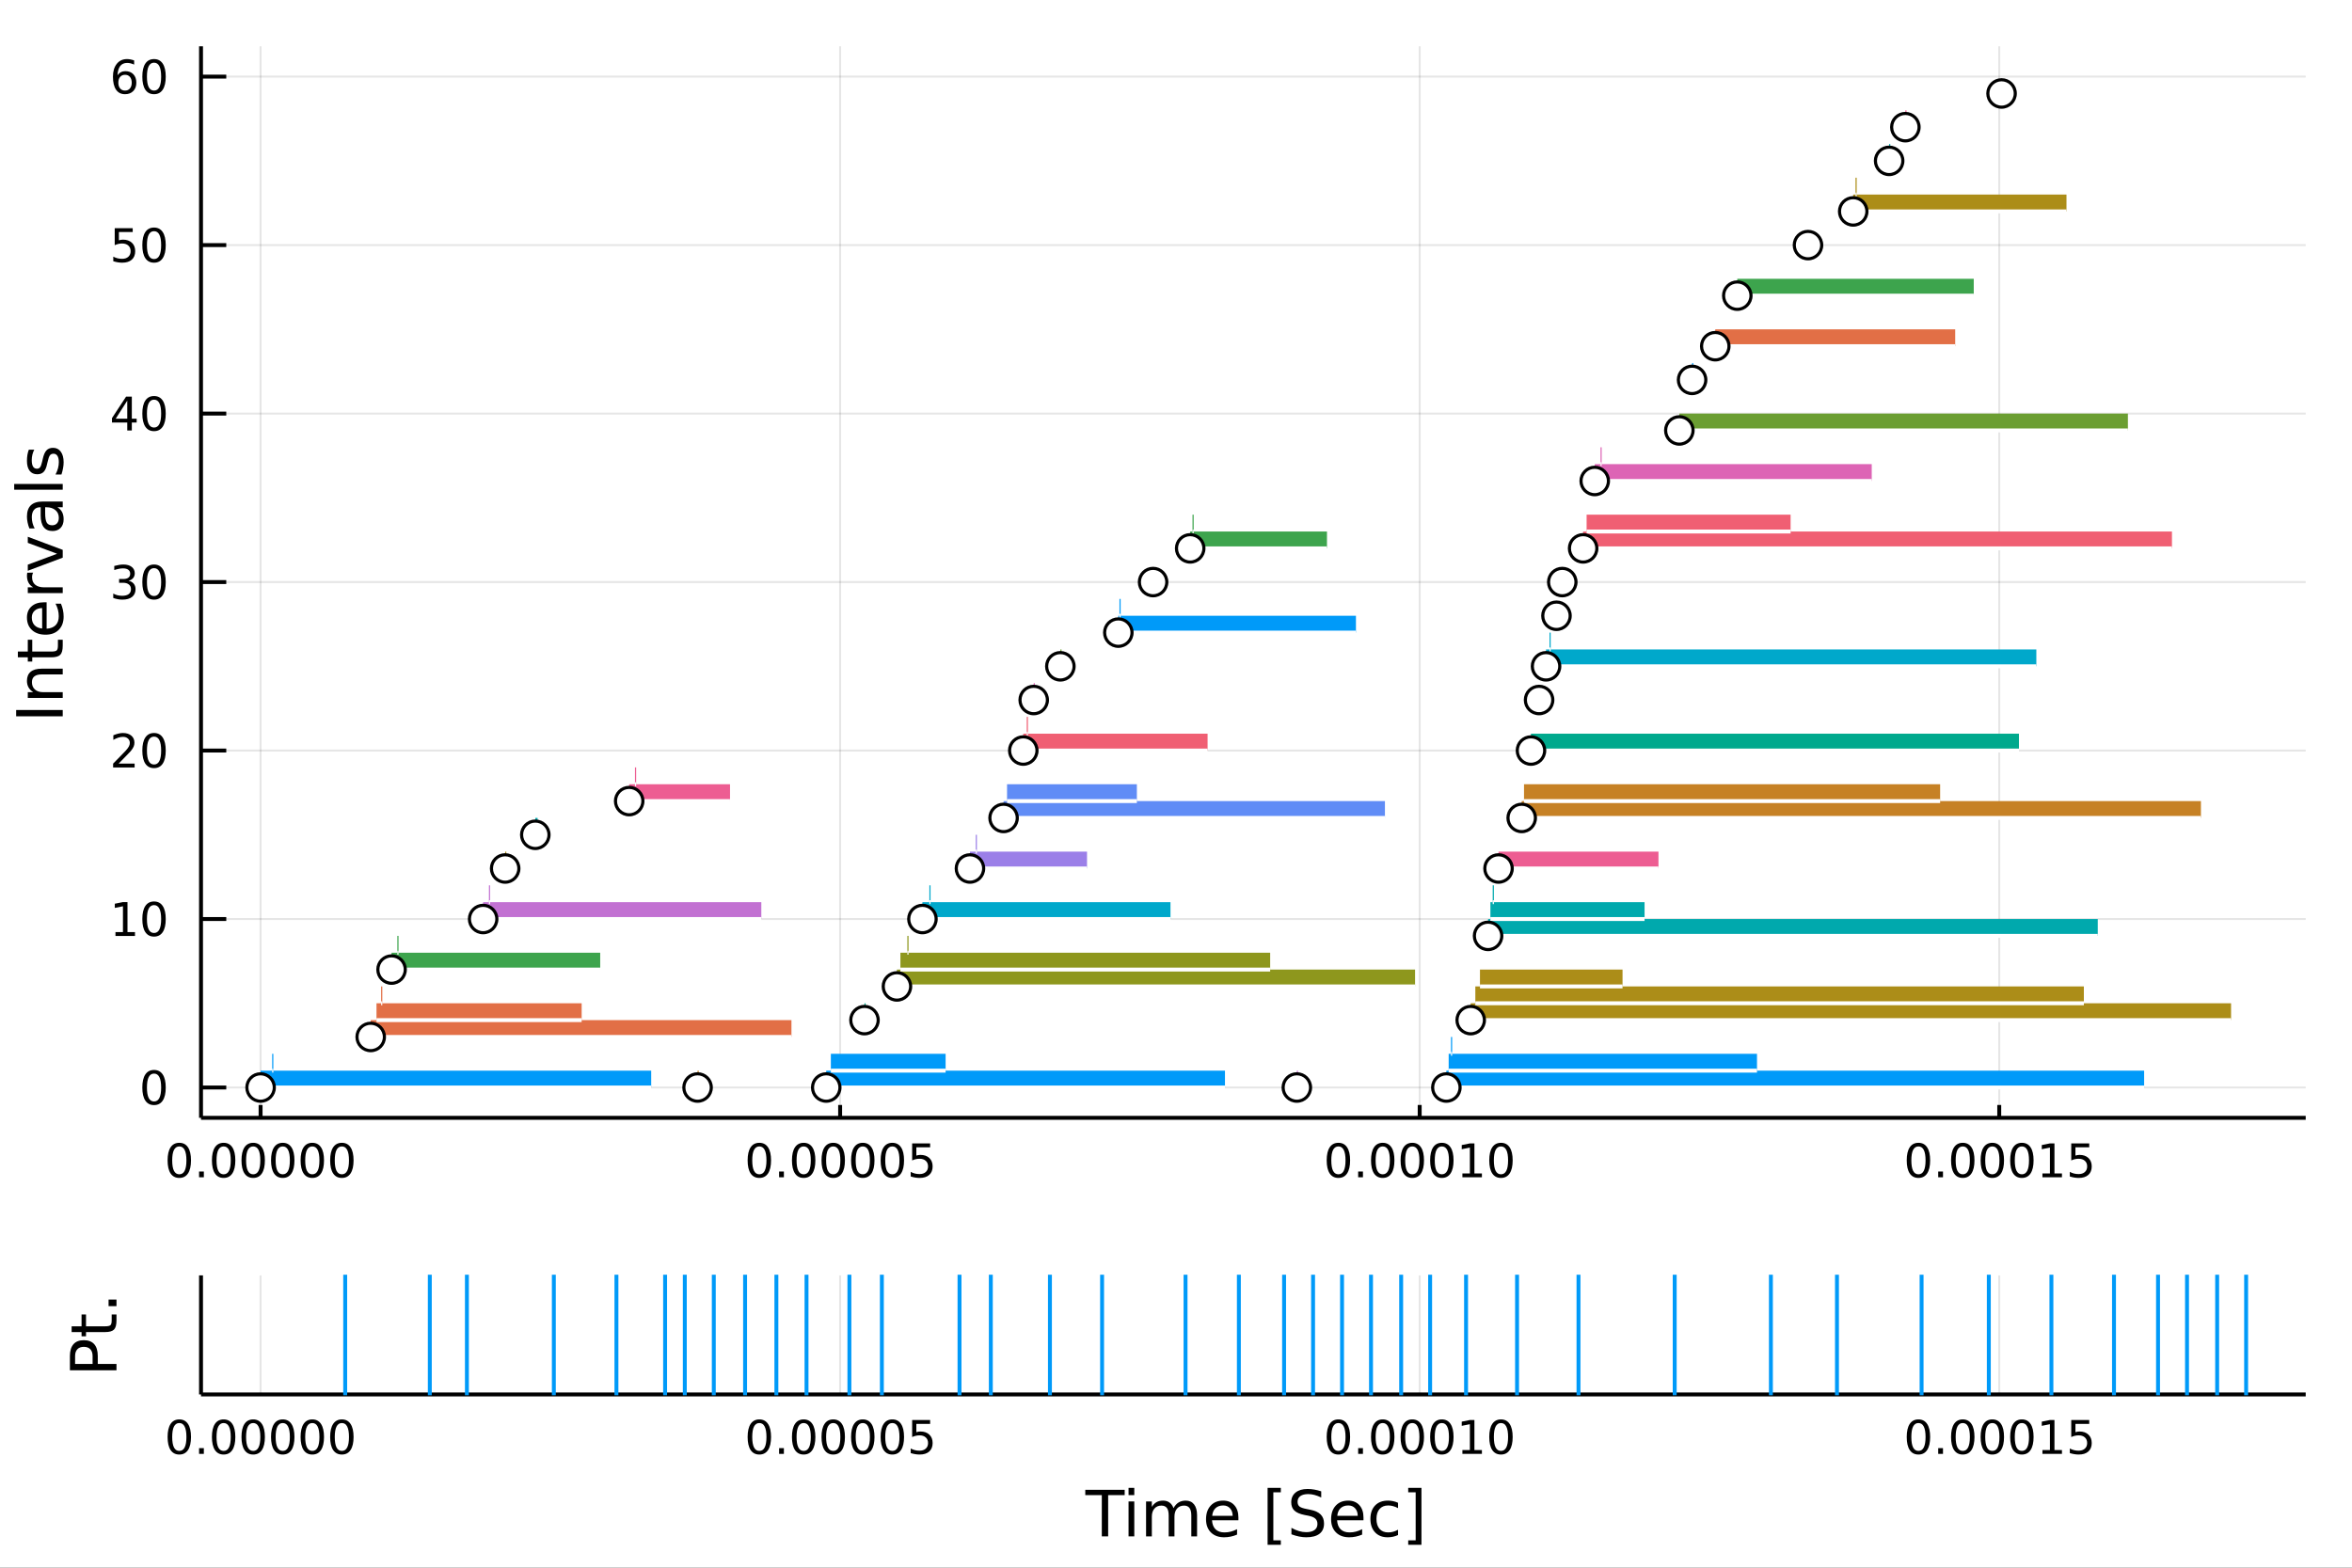 <?xml version="1.0" encoding="utf-8"?>
<svg xmlns="http://www.w3.org/2000/svg" xmlns:xlink="http://www.w3.org/1999/xlink" width="600" height="400" viewBox="0 0 2400 1600">
<rect x="0" y="0" width="2400" height="1600" fill="#333333" stroke="none"/>
<defs>
  <clipPath id="clip300">
    <rect x="0" y="0" width="2400" height="1600"/>
  </clipPath>
</defs>
<path clip-path="url(#clip300)" d="
M0 1600 L2400 1600 L2400 0 L0 0  Z
  " fill="#ffffff" fill-rule="evenodd" fill-opacity="1"/>
<defs>
  <clipPath id="clip301">
    <rect x="480" y="0" width="1681" height="1600"/>
  </clipPath>
</defs>
<path clip-path="url(#clip300)" d="
M205.121 1140.87 L2352.76 1140.87 L2352.76 47.244 L205.121 47.244  Z
  " fill="#ffffff" fill-rule="evenodd" fill-opacity="1"/>
<defs>
  <clipPath id="clip302">
    <rect x="205" y="47" width="2149" height="1095"/>
  </clipPath>
</defs>
<polyline clip-path="url(#clip302)" style="stroke:#000000; stroke-width:2; stroke-opacity:0.1; fill:none" points="
  265.903,1140.87 265.903,47.244 
  "/>
<polyline clip-path="url(#clip302)" style="stroke:#000000; stroke-width:2; stroke-opacity:0.1; fill:none" points="
  857.28,1140.87 857.28,47.244 
  "/>
<polyline clip-path="url(#clip302)" style="stroke:#000000; stroke-width:2; stroke-opacity:0.1; fill:none" points="
  1448.66,1140.87 1448.66,47.244 
  "/>
<polyline clip-path="url(#clip302)" style="stroke:#000000; stroke-width:2; stroke-opacity:0.1; fill:none" points="
  2040.04,1140.87 2040.04,47.244 
  "/>
<polyline clip-path="url(#clip300)" style="stroke:#000000; stroke-width:4; stroke-opacity:1; fill:none" points="
  205.121,1140.87 2352.76,1140.87 
  "/>
<polyline clip-path="url(#clip300)" style="stroke:#000000; stroke-width:4; stroke-opacity:1; fill:none" points="
  265.903,1140.87 265.903,1127.75 
  "/>
<polyline clip-path="url(#clip300)" style="stroke:#000000; stroke-width:4; stroke-opacity:1; fill:none" points="
  857.28,1140.87 857.28,1127.75 
  "/>
<polyline clip-path="url(#clip300)" style="stroke:#000000; stroke-width:4; stroke-opacity:1; fill:none" points="
  1448.66,1140.87 1448.66,1127.75 
  "/>
<polyline clip-path="url(#clip300)" style="stroke:#000000; stroke-width:4; stroke-opacity:1; fill:none" points="
  2040.04,1140.87 2040.04,1127.75 
  "/>
<path clip-path="url(#clip300)" d="M 0 0 M182.964 1170.06 Q179.353 1170.06 177.524 1173.63 Q175.718 1177.17 175.718 1184.3 Q175.718 1191.4 177.524 1194.97 Q179.353 1198.51 182.964 1198.51 Q186.598 1198.51 188.404 1194.97 Q190.232 1191.4 190.232 1184.3 Q190.232 1177.17 188.404 1173.63 Q186.598 1170.06 182.964 1170.06 M182.964 1166.36 Q188.774 1166.36 191.829 1170.96 Q194.908 1175.55 194.908 1184.3 Q194.908 1193.02 191.829 1197.63 Q188.774 1202.21 182.964 1202.21 Q177.154 1202.21 174.075 1197.63 Q171.019 1193.02 171.019 1184.3 Q171.019 1175.55 174.075 1170.96 Q177.154 1166.36 182.964 1166.36 Z" fill="#000000" fill-rule="evenodd" fill-opacity="1" /><path clip-path="url(#clip300)" d="M 0 0 M203.126 1195.66 L208.01 1195.66 L208.01 1201.54 L203.126 1201.54 L203.126 1195.66 Z" fill="#000000" fill-rule="evenodd" fill-opacity="1" /><path clip-path="url(#clip300)" d="M 0 0 M228.195 1170.06 Q224.584 1170.06 222.755 1173.63 Q220.95 1177.17 220.95 1184.3 Q220.95 1191.4 222.755 1194.97 Q224.584 1198.51 228.195 1198.51 Q231.829 1198.51 233.635 1194.97 Q235.463 1191.4 235.463 1184.3 Q235.463 1177.17 233.635 1173.63 Q231.829 1170.06 228.195 1170.06 M228.195 1166.36 Q234.005 1166.36 237.061 1170.96 Q240.139 1175.55 240.139 1184.3 Q240.139 1193.02 237.061 1197.63 Q234.005 1202.21 228.195 1202.21 Q222.385 1202.21 219.306 1197.63 Q216.251 1193.02 216.251 1184.3 Q216.251 1175.55 219.306 1170.96 Q222.385 1166.36 228.195 1166.36 Z" fill="#000000" fill-rule="evenodd" fill-opacity="1" /><path clip-path="url(#clip300)" d="M 0 0 M258.357 1170.06 Q254.746 1170.06 252.917 1173.63 Q251.112 1177.17 251.112 1184.3 Q251.112 1191.4 252.917 1194.97 Q254.746 1198.51 258.357 1198.51 Q261.991 1198.51 263.797 1194.97 Q265.625 1191.4 265.625 1184.3 Q265.625 1177.17 263.797 1173.63 Q261.991 1170.06 258.357 1170.06 M258.357 1166.36 Q264.167 1166.36 267.223 1170.96 Q270.301 1175.55 270.301 1184.3 Q270.301 1193.02 267.223 1197.63 Q264.167 1202.21 258.357 1202.21 Q252.547 1202.21 249.468 1197.63 Q246.412 1193.02 246.412 1184.3 Q246.412 1175.55 249.468 1170.96 Q252.547 1166.36 258.357 1166.36 Z" fill="#000000" fill-rule="evenodd" fill-opacity="1" /><path clip-path="url(#clip300)" d="M 0 0 M288.519 1170.06 Q284.908 1170.06 283.079 1173.63 Q281.273 1177.17 281.273 1184.3 Q281.273 1191.4 283.079 1194.97 Q284.908 1198.51 288.519 1198.51 Q292.153 1198.51 293.959 1194.97 Q295.787 1191.4 295.787 1184.3 Q295.787 1177.17 293.959 1173.63 Q292.153 1170.06 288.519 1170.06 M288.519 1166.36 Q294.329 1166.36 297.384 1170.96 Q300.463 1175.55 300.463 1184.3 Q300.463 1193.02 297.384 1197.63 Q294.329 1202.21 288.519 1202.21 Q282.709 1202.21 279.63 1197.63 Q276.574 1193.02 276.574 1184.3 Q276.574 1175.55 279.63 1170.96 Q282.709 1166.36 288.519 1166.36 Z" fill="#000000" fill-rule="evenodd" fill-opacity="1" /><path clip-path="url(#clip300)" d="M 0 0 M318.681 1170.06 Q315.069 1170.06 313.241 1173.63 Q311.435 1177.17 311.435 1184.3 Q311.435 1191.4 313.241 1194.97 Q315.069 1198.51 318.681 1198.51 Q322.315 1198.51 324.12 1194.97 Q325.949 1191.4 325.949 1184.3 Q325.949 1177.17 324.12 1173.63 Q322.315 1170.06 318.681 1170.06 M318.681 1166.36 Q324.491 1166.36 327.546 1170.96 Q330.625 1175.55 330.625 1184.3 Q330.625 1193.02 327.546 1197.63 Q324.491 1202.21 318.681 1202.21 Q312.87 1202.21 309.792 1197.63 Q306.736 1193.02 306.736 1184.3 Q306.736 1175.55 309.792 1170.96 Q312.87 1166.36 318.681 1166.36 Z" fill="#000000" fill-rule="evenodd" fill-opacity="1" /><path clip-path="url(#clip300)" d="M 0 0 M348.842 1170.06 Q345.231 1170.06 343.403 1173.63 Q341.597 1177.17 341.597 1184.3 Q341.597 1191.4 343.403 1194.97 Q345.231 1198.51 348.842 1198.51 Q352.477 1198.51 354.282 1194.97 Q356.111 1191.4 356.111 1184.3 Q356.111 1177.17 354.282 1173.63 Q352.477 1170.06 348.842 1170.06 M348.842 1166.36 Q354.653 1166.36 357.708 1170.96 Q360.787 1175.55 360.787 1184.3 Q360.787 1193.02 357.708 1197.63 Q354.653 1202.21 348.842 1202.21 Q343.032 1202.21 339.954 1197.63 Q336.898 1193.02 336.898 1184.3 Q336.898 1175.55 339.954 1170.96 Q343.032 1166.36 348.842 1166.36 Z" fill="#000000" fill-rule="evenodd" fill-opacity="1" /><path clip-path="url(#clip300)" d="M 0 0 M774.839 1170.06 Q771.228 1170.06 769.399 1173.63 Q767.593 1177.17 767.593 1184.3 Q767.593 1191.4 769.399 1194.97 Q771.228 1198.51 774.839 1198.51 Q778.473 1198.51 780.279 1194.97 Q782.107 1191.4 782.107 1184.3 Q782.107 1177.17 780.279 1173.63 Q778.473 1170.06 774.839 1170.06 M774.839 1166.36 Q780.649 1166.36 783.704 1170.96 Q786.783 1175.55 786.783 1184.3 Q786.783 1193.02 783.704 1197.63 Q780.649 1202.21 774.839 1202.21 Q769.029 1202.21 765.95 1197.63 Q762.894 1193.02 762.894 1184.3 Q762.894 1175.55 765.95 1170.96 Q769.029 1166.36 774.839 1166.36 Z" fill="#000000" fill-rule="evenodd" fill-opacity="1" /><path clip-path="url(#clip300)" d="M 0 0 M795.001 1195.66 L799.885 1195.66 L799.885 1201.54 L795.001 1201.54 L795.001 1195.66 Z" fill="#000000" fill-rule="evenodd" fill-opacity="1" /><path clip-path="url(#clip300)" d="M 0 0 M820.07 1170.06 Q816.459 1170.06 814.63 1173.63 Q812.825 1177.17 812.825 1184.3 Q812.825 1191.4 814.63 1194.97 Q816.459 1198.51 820.07 1198.51 Q823.704 1198.51 825.51 1194.97 Q827.338 1191.4 827.338 1184.3 Q827.338 1177.17 825.51 1173.63 Q823.704 1170.06 820.07 1170.06 M820.07 1166.36 Q825.88 1166.36 828.936 1170.96 Q832.014 1175.55 832.014 1184.3 Q832.014 1193.02 828.936 1197.63 Q825.88 1202.21 820.07 1202.21 Q814.26 1202.21 811.181 1197.63 Q808.126 1193.02 808.126 1184.3 Q808.126 1175.55 811.181 1170.96 Q814.26 1166.36 820.07 1166.36 Z" fill="#000000" fill-rule="evenodd" fill-opacity="1" /><path clip-path="url(#clip300)" d="M 0 0 M850.232 1170.06 Q846.621 1170.06 844.792 1173.63 Q842.987 1177.17 842.987 1184.3 Q842.987 1191.4 844.792 1194.97 Q846.621 1198.51 850.232 1198.51 Q853.866 1198.51 855.672 1194.97 Q857.5 1191.4 857.5 1184.3 Q857.5 1177.17 855.672 1173.63 Q853.866 1170.06 850.232 1170.06 M850.232 1166.36 Q856.042 1166.36 859.098 1170.96 Q862.176 1175.55 862.176 1184.3 Q862.176 1193.02 859.098 1197.63 Q856.042 1202.21 850.232 1202.21 Q844.422 1202.21 841.343 1197.63 Q838.288 1193.02 838.288 1184.3 Q838.288 1175.55 841.343 1170.96 Q844.422 1166.36 850.232 1166.36 Z" fill="#000000" fill-rule="evenodd" fill-opacity="1" /><path clip-path="url(#clip300)" d="M 0 0 M880.394 1170.06 Q876.783 1170.06 874.954 1173.63 Q873.148 1177.17 873.148 1184.3 Q873.148 1191.4 874.954 1194.97 Q876.783 1198.51 880.394 1198.51 Q884.028 1198.51 885.834 1194.97 Q887.662 1191.4 887.662 1184.3 Q887.662 1177.17 885.834 1173.63 Q884.028 1170.06 880.394 1170.06 M880.394 1166.36 Q886.204 1166.36 889.259 1170.96 Q892.338 1175.55 892.338 1184.3 Q892.338 1193.02 889.259 1197.63 Q886.204 1202.21 880.394 1202.21 Q874.584 1202.21 871.505 1197.63 Q868.449 1193.02 868.449 1184.3 Q868.449 1175.55 871.505 1170.96 Q874.584 1166.36 880.394 1166.36 Z" fill="#000000" fill-rule="evenodd" fill-opacity="1" /><path clip-path="url(#clip300)" d="M 0 0 M910.556 1170.06 Q906.945 1170.06 905.116 1173.63 Q903.31 1177.17 903.31 1184.3 Q903.31 1191.4 905.116 1194.97 Q906.945 1198.51 910.556 1198.51 Q914.19 1198.51 915.995 1194.97 Q917.824 1191.4 917.824 1184.3 Q917.824 1177.17 915.995 1173.63 Q914.19 1170.06 910.556 1170.06 M910.556 1166.36 Q916.366 1166.36 919.421 1170.96 Q922.5 1175.55 922.5 1184.3 Q922.5 1193.02 919.421 1197.63 Q916.366 1202.21 910.556 1202.21 Q904.745 1202.21 901.667 1197.63 Q898.611 1193.02 898.611 1184.3 Q898.611 1175.55 901.667 1170.96 Q904.745 1166.36 910.556 1166.36 Z" fill="#000000" fill-rule="evenodd" fill-opacity="1" /><path clip-path="url(#clip300)" d="M 0 0 M930.764 1166.98 L949.12 1166.98 L949.12 1170.92 L935.046 1170.92 L935.046 1179.39 Q936.065 1179.04 937.083 1178.88 Q938.102 1178.69 939.12 1178.69 Q944.907 1178.69 948.287 1181.87 Q951.667 1185.04 951.667 1190.45 Q951.667 1196.03 948.194 1199.13 Q944.722 1202.21 938.403 1202.21 Q936.227 1202.21 933.958 1201.84 Q931.713 1201.47 929.306 1200.73 L929.306 1196.03 Q931.389 1197.17 933.611 1197.72 Q935.833 1198.28 938.31 1198.28 Q942.315 1198.28 944.653 1196.17 Q946.991 1194.06 946.991 1190.45 Q946.991 1186.84 944.653 1184.74 Q942.315 1182.63 938.31 1182.63 Q936.435 1182.63 934.56 1183.05 Q932.708 1183.46 930.764 1184.34 L930.764 1166.98 Z" fill="#000000" fill-rule="evenodd" fill-opacity="1" /><path clip-path="url(#clip300)" d="M 0 0 M1365.72 1170.06 Q1362.11 1170.06 1360.28 1173.63 Q1358.47 1177.17 1358.47 1184.3 Q1358.47 1191.4 1360.28 1194.97 Q1362.11 1198.51 1365.72 1198.51 Q1369.35 1198.51 1371.16 1194.97 Q1372.99 1191.4 1372.99 1184.3 Q1372.99 1177.17 1371.16 1173.63 Q1369.35 1170.06 1365.72 1170.06 M1365.72 1166.36 Q1371.53 1166.36 1374.58 1170.96 Q1377.66 1175.55 1377.66 1184.3 Q1377.66 1193.02 1374.58 1197.63 Q1371.53 1202.21 1365.72 1202.21 Q1359.91 1202.21 1356.83 1197.63 Q1353.77 1193.02 1353.77 1184.3 Q1353.77 1175.55 1356.83 1170.96 Q1359.91 1166.36 1365.72 1166.36 Z" fill="#000000" fill-rule="evenodd" fill-opacity="1" /><path clip-path="url(#clip300)" d="M 0 0 M1385.88 1195.66 L1390.76 1195.66 L1390.76 1201.54 L1385.88 1201.54 L1385.88 1195.66 Z" fill="#000000" fill-rule="evenodd" fill-opacity="1" /><path clip-path="url(#clip300)" d="M 0 0 M1410.95 1170.06 Q1407.34 1170.06 1405.51 1173.63 Q1403.7 1177.17 1403.7 1184.3 Q1403.7 1191.4 1405.51 1194.97 Q1407.34 1198.51 1410.95 1198.51 Q1414.58 1198.51 1416.39 1194.97 Q1418.22 1191.4 1418.22 1184.3 Q1418.22 1177.17 1416.39 1173.63 Q1414.58 1170.06 1410.95 1170.06 M1410.95 1166.36 Q1416.76 1166.36 1419.82 1170.96 Q1422.89 1175.55 1422.89 1184.3 Q1422.89 1193.02 1419.82 1197.63 Q1416.76 1202.21 1410.95 1202.21 Q1405.14 1202.21 1402.06 1197.63 Q1399.01 1193.02 1399.01 1184.3 Q1399.01 1175.55 1402.06 1170.96 Q1405.14 1166.36 1410.95 1166.36 Z" fill="#000000" fill-rule="evenodd" fill-opacity="1" /><path clip-path="url(#clip300)" d="M 0 0 M1441.11 1170.06 Q1437.5 1170.06 1435.67 1173.63 Q1433.87 1177.17 1433.87 1184.3 Q1433.87 1191.4 1435.67 1194.97 Q1437.5 1198.51 1441.11 1198.51 Q1444.75 1198.51 1446.55 1194.97 Q1448.38 1191.4 1448.38 1184.3 Q1448.38 1177.17 1446.55 1173.63 Q1444.75 1170.06 1441.11 1170.06 M1441.11 1166.36 Q1446.92 1166.36 1449.98 1170.96 Q1453.06 1175.55 1453.06 1184.3 Q1453.06 1193.02 1449.98 1197.63 Q1446.92 1202.21 1441.11 1202.21 Q1435.3 1202.21 1432.22 1197.63 Q1429.17 1193.02 1429.17 1184.3 Q1429.17 1175.55 1432.22 1170.96 Q1435.3 1166.36 1441.11 1166.36 Z" fill="#000000" fill-rule="evenodd" fill-opacity="1" /><path clip-path="url(#clip300)" d="M 0 0 M1471.27 1170.06 Q1467.66 1170.06 1465.83 1173.63 Q1464.03 1177.17 1464.03 1184.3 Q1464.03 1191.4 1465.83 1194.97 Q1467.66 1198.51 1471.27 1198.51 Q1474.91 1198.51 1476.71 1194.97 Q1478.54 1191.4 1478.54 1184.3 Q1478.54 1177.17 1476.71 1173.63 Q1474.91 1170.06 1471.27 1170.06 M1471.27 1166.36 Q1477.08 1166.36 1480.14 1170.96 Q1483.22 1175.55 1483.22 1184.3 Q1483.22 1193.02 1480.14 1197.63 Q1477.08 1202.21 1471.27 1202.21 Q1465.46 1202.21 1462.38 1197.63 Q1459.33 1193.02 1459.33 1184.3 Q1459.33 1175.55 1462.38 1170.96 Q1465.46 1166.36 1471.27 1166.36 Z" fill="#000000" fill-rule="evenodd" fill-opacity="1" /><path clip-path="url(#clip300)" d="M 0 0 M1492.25 1197.61 L1499.88 1197.61 L1499.88 1171.24 L1491.57 1172.91 L1491.57 1168.65 L1499.84 1166.98 L1504.51 1166.98 L1504.51 1197.61 L1512.15 1197.61 L1512.15 1201.54 L1492.25 1201.54 L1492.25 1197.61 Z" fill="#000000" fill-rule="evenodd" fill-opacity="1" /><path clip-path="url(#clip300)" d="M 0 0 M1531.6 1170.06 Q1527.99 1170.06 1526.16 1173.63 Q1524.35 1177.17 1524.35 1184.3 Q1524.35 1191.4 1526.16 1194.97 Q1527.99 1198.51 1531.6 1198.51 Q1535.23 1198.51 1537.04 1194.97 Q1538.87 1191.4 1538.87 1184.3 Q1538.87 1177.17 1537.04 1173.63 Q1535.23 1170.06 1531.6 1170.06 M1531.6 1166.36 Q1537.41 1166.36 1540.46 1170.96 Q1543.54 1175.55 1543.54 1184.3 Q1543.54 1193.02 1540.46 1197.63 Q1537.41 1202.21 1531.6 1202.21 Q1525.79 1202.21 1522.71 1197.63 Q1519.65 1193.02 1519.65 1184.3 Q1519.65 1175.55 1522.71 1170.96 Q1525.79 1166.36 1531.6 1166.36 Z" fill="#000000" fill-rule="evenodd" fill-opacity="1" /><path clip-path="url(#clip300)" d="M 0 0 M1957.59 1170.06 Q1953.98 1170.06 1952.15 1173.63 Q1950.35 1177.17 1950.35 1184.3 Q1950.35 1191.4 1952.15 1194.97 Q1953.98 1198.51 1957.59 1198.51 Q1961.23 1198.51 1963.03 1194.97 Q1964.86 1191.4 1964.86 1184.3 Q1964.86 1177.17 1963.03 1173.63 Q1961.23 1170.06 1957.59 1170.06 M1957.59 1166.36 Q1963.4 1166.36 1966.46 1170.96 Q1969.54 1175.55 1969.54 1184.3 Q1969.54 1193.02 1966.46 1197.63 Q1963.4 1202.21 1957.59 1202.21 Q1951.78 1202.21 1948.7 1197.63 Q1945.65 1193.02 1945.65 1184.3 Q1945.65 1175.55 1948.7 1170.96 Q1951.78 1166.36 1957.59 1166.36 Z" fill="#000000" fill-rule="evenodd" fill-opacity="1" /><path clip-path="url(#clip300)" d="M 0 0 M1977.76 1195.66 L1982.64 1195.66 L1982.64 1201.54 L1977.76 1201.54 L1977.76 1195.66 Z" fill="#000000" fill-rule="evenodd" fill-opacity="1" /><path clip-path="url(#clip300)" d="M 0 0 M2002.82 1170.06 Q1999.21 1170.06 1997.38 1173.63 Q1995.58 1177.17 1995.58 1184.3 Q1995.58 1191.4 1997.38 1194.97 Q1999.21 1198.51 2002.82 1198.51 Q2006.46 1198.51 2008.26 1194.97 Q2010.09 1191.4 2010.09 1184.3 Q2010.09 1177.17 2008.26 1173.63 Q2006.46 1170.06 2002.82 1170.06 M2002.82 1166.36 Q2008.63 1166.36 2011.69 1170.96 Q2014.77 1175.55 2014.77 1184.3 Q2014.77 1193.02 2011.69 1197.63 Q2008.63 1202.21 2002.82 1202.21 Q1997.01 1202.21 1993.94 1197.63 Q1990.88 1193.02 1990.88 1184.3 Q1990.88 1175.55 1993.94 1170.96 Q1997.01 1166.36 2002.82 1166.36 Z" fill="#000000" fill-rule="evenodd" fill-opacity="1" /><path clip-path="url(#clip300)" d="M 0 0 M2032.99 1170.06 Q2029.38 1170.06 2027.55 1173.63 Q2025.74 1177.17 2025.74 1184.3 Q2025.74 1191.4 2027.55 1194.97 Q2029.38 1198.51 2032.99 1198.51 Q2036.62 1198.51 2038.43 1194.97 Q2040.26 1191.4 2040.26 1184.3 Q2040.26 1177.17 2038.43 1173.63 Q2036.62 1170.06 2032.99 1170.06 M2032.99 1166.36 Q2038.8 1166.36 2041.85 1170.96 Q2044.93 1175.55 2044.93 1184.3 Q2044.93 1193.02 2041.85 1197.63 Q2038.8 1202.21 2032.99 1202.21 Q2027.18 1202.21 2024.1 1197.63 Q2021.04 1193.02 2021.04 1184.3 Q2021.04 1175.55 2024.1 1170.96 Q2027.18 1166.36 2032.99 1166.36 Z" fill="#000000" fill-rule="evenodd" fill-opacity="1" /><path clip-path="url(#clip300)" d="M 0 0 M2063.15 1170.06 Q2059.54 1170.06 2057.71 1173.63 Q2055.9 1177.17 2055.9 1184.3 Q2055.9 1191.4 2057.71 1194.97 Q2059.54 1198.51 2063.15 1198.51 Q2066.78 1198.51 2068.59 1194.97 Q2070.42 1191.4 2070.42 1184.3 Q2070.42 1177.17 2068.59 1173.63 Q2066.78 1170.06 2063.15 1170.06 M2063.15 1166.36 Q2068.96 1166.36 2072.01 1170.96 Q2075.09 1175.55 2075.09 1184.3 Q2075.09 1193.02 2072.01 1197.63 Q2068.96 1202.21 2063.15 1202.21 Q2057.34 1202.21 2054.26 1197.63 Q2051.2 1193.02 2051.2 1184.3 Q2051.2 1175.55 2054.26 1170.96 Q2057.34 1166.36 2063.15 1166.36 Z" fill="#000000" fill-rule="evenodd" fill-opacity="1" /><path clip-path="url(#clip300)" d="M 0 0 M2084.12 1197.61 L2091.76 1197.61 L2091.76 1171.24 L2083.45 1172.91 L2083.45 1168.65 L2091.71 1166.98 L2096.39 1166.98 L2096.39 1197.61 L2104.03 1197.61 L2104.03 1201.54 L2084.12 1201.54 L2084.12 1197.61 Z" fill="#000000" fill-rule="evenodd" fill-opacity="1" /><path clip-path="url(#clip300)" d="M 0 0 M2113.52 1166.98 L2131.87 1166.98 L2131.87 1170.92 L2117.8 1170.92 L2117.8 1179.39 Q2118.82 1179.04 2119.84 1178.88 Q2120.86 1178.69 2121.88 1178.69 Q2127.66 1178.69 2131.04 1181.87 Q2134.42 1185.04 2134.42 1190.45 Q2134.42 1196.03 2130.95 1199.13 Q2127.48 1202.21 2121.16 1202.21 Q2118.98 1202.21 2116.71 1201.84 Q2114.47 1201.47 2112.06 1200.73 L2112.06 1196.03 Q2114.14 1197.17 2116.37 1197.72 Q2118.59 1198.28 2121.06 1198.28 Q2125.07 1198.28 2127.41 1196.17 Q2129.75 1194.06 2129.75 1190.45 Q2129.75 1186.84 2127.41 1184.74 Q2125.07 1182.63 2121.06 1182.63 Q2119.19 1182.63 2117.31 1183.05 Q2115.46 1183.46 2113.52 1184.34 L2113.52 1166.98 Z" fill="#000000" fill-rule="evenodd" fill-opacity="1" /><polyline clip-path="url(#clip302)" style="stroke:#000000; stroke-width:2; stroke-opacity:0.1; fill:none" points="
  205.121,1109.92 2352.76,1109.92 
  "/>
<polyline clip-path="url(#clip302)" style="stroke:#000000; stroke-width:2; stroke-opacity:0.1; fill:none" points="
  205.121,937.964 2352.76,937.964 
  "/>
<polyline clip-path="url(#clip302)" style="stroke:#000000; stroke-width:2; stroke-opacity:0.1; fill:none" points="
  205.121,766.011 2352.76,766.011 
  "/>
<polyline clip-path="url(#clip302)" style="stroke:#000000; stroke-width:2; stroke-opacity:0.1; fill:none" points="
  205.121,594.057 2352.76,594.057 
  "/>
<polyline clip-path="url(#clip302)" style="stroke:#000000; stroke-width:2; stroke-opacity:0.1; fill:none" points="
  205.121,422.103 2352.76,422.103 
  "/>
<polyline clip-path="url(#clip302)" style="stroke:#000000; stroke-width:2; stroke-opacity:0.1; fill:none" points="
  205.121,250.149 2352.76,250.149 
  "/>
<polyline clip-path="url(#clip302)" style="stroke:#000000; stroke-width:2; stroke-opacity:0.1; fill:none" points="
  205.121,78.196 2352.76,78.196 
  "/>
<polyline clip-path="url(#clip300)" style="stroke:#000000; stroke-width:4; stroke-opacity:1; fill:none" points="
  205.121,1140.87 205.121,47.244 
  "/>
<polyline clip-path="url(#clip300)" style="stroke:#000000; stroke-width:4; stroke-opacity:1; fill:none" points="
  205.121,1109.92 230.893,1109.92 
  "/>
<polyline clip-path="url(#clip300)" style="stroke:#000000; stroke-width:4; stroke-opacity:1; fill:none" points="
  205.121,937.964 230.893,937.964 
  "/>
<polyline clip-path="url(#clip300)" style="stroke:#000000; stroke-width:4; stroke-opacity:1; fill:none" points="
  205.121,766.011 230.893,766.011 
  "/>
<polyline clip-path="url(#clip300)" style="stroke:#000000; stroke-width:4; stroke-opacity:1; fill:none" points="
  205.121,594.057 230.893,594.057 
  "/>
<polyline clip-path="url(#clip300)" style="stroke:#000000; stroke-width:4; stroke-opacity:1; fill:none" points="
  205.121,422.103 230.893,422.103 
  "/>
<polyline clip-path="url(#clip300)" style="stroke:#000000; stroke-width:4; stroke-opacity:1; fill:none" points="
  205.121,250.149 230.893,250.149 
  "/>
<polyline clip-path="url(#clip300)" style="stroke:#000000; stroke-width:4; stroke-opacity:1; fill:none" points="
  205.121,78.196 230.893,78.196 
  "/>
<path clip-path="url(#clip300)" d="M 0 0 M157.177 1095.72 Q153.566 1095.72 151.737 1099.28 Q149.931 1102.82 149.931 1109.95 Q149.931 1117.06 151.737 1120.62 Q153.566 1124.17 157.177 1124.17 Q160.811 1124.17 162.616 1120.62 Q164.445 1117.06 164.445 1109.95 Q164.445 1102.82 162.616 1099.28 Q160.811 1095.72 157.177 1095.72 M157.177 1092.01 Q162.987 1092.01 166.042 1096.62 Q169.121 1101.2 169.121 1109.95 Q169.121 1118.68 166.042 1123.29 Q162.987 1127.87 157.177 1127.87 Q151.366 1127.87 148.288 1123.29 Q145.232 1118.68 145.232 1109.95 Q145.232 1101.2 148.288 1096.62 Q151.366 1092.01 157.177 1092.01 Z" fill="#000000" fill-rule="evenodd" fill-opacity="1" /><path clip-path="url(#clip300)" d="M 0 0 M117.825 951.309 L125.464 951.309 L125.464 924.944 L117.154 926.61 L117.154 922.351 L125.418 920.684 L130.093 920.684 L130.093 951.309 L137.732 951.309 L137.732 955.244 L117.825 955.244 L117.825 951.309 Z" fill="#000000" fill-rule="evenodd" fill-opacity="1" /><path clip-path="url(#clip300)" d="M 0 0 M157.177 923.763 Q153.566 923.763 151.737 927.328 Q149.931 930.869 149.931 937.999 Q149.931 945.105 151.737 948.67 Q153.566 952.212 157.177 952.212 Q160.811 952.212 162.616 948.67 Q164.445 945.105 164.445 937.999 Q164.445 930.869 162.616 927.328 Q160.811 923.763 157.177 923.763 M157.177 920.059 Q162.987 920.059 166.042 924.666 Q169.121 929.249 169.121 937.999 Q169.121 946.726 166.042 951.332 Q162.987 955.916 157.177 955.916 Q151.366 955.916 148.288 951.332 Q145.232 946.726 145.232 937.999 Q145.232 929.249 148.288 924.666 Q151.366 920.059 157.177 920.059 Z" fill="#000000" fill-rule="evenodd" fill-opacity="1" /><path clip-path="url(#clip300)" d="M 0 0 M121.043 779.355 L137.362 779.355 L137.362 783.291 L115.418 783.291 L115.418 779.355 Q118.08 776.601 122.663 771.971 Q127.269 767.318 128.45 765.976 Q130.695 763.453 131.575 761.717 Q132.478 759.957 132.478 758.268 Q132.478 755.513 130.533 753.777 Q128.612 752.041 125.51 752.041 Q123.311 752.041 120.857 752.805 Q118.427 753.569 115.649 755.119 L115.649 750.397 Q118.473 749.263 120.927 748.684 Q123.38 748.106 125.418 748.106 Q130.788 748.106 133.982 750.791 Q137.177 753.476 137.177 757.967 Q137.177 760.096 136.367 762.018 Q135.579 763.916 133.473 766.508 Q132.894 767.18 129.792 770.397 Q126.691 773.592 121.043 779.355 Z" fill="#000000" fill-rule="evenodd" fill-opacity="1" /><path clip-path="url(#clip300)" d="M 0 0 M157.177 751.809 Q153.566 751.809 151.737 755.374 Q149.931 758.916 149.931 766.045 Q149.931 773.152 151.737 776.717 Q153.566 780.258 157.177 780.258 Q160.811 780.258 162.616 776.717 Q164.445 773.152 164.445 766.045 Q164.445 758.916 162.616 755.374 Q160.811 751.809 157.177 751.809 M157.177 748.106 Q162.987 748.106 166.042 752.712 Q169.121 757.295 169.121 766.045 Q169.121 774.772 166.042 779.379 Q162.987 783.962 157.177 783.962 Q151.366 783.962 148.288 779.379 Q145.232 774.772 145.232 766.045 Q145.232 757.295 148.288 752.712 Q151.366 748.106 157.177 748.106 Z" fill="#000000" fill-rule="evenodd" fill-opacity="1" /><path clip-path="url(#clip300)" d="M 0 0 M131.181 592.703 Q134.538 593.42 136.413 595.689 Q138.311 597.957 138.311 601.291 Q138.311 606.406 134.792 609.207 Q131.274 612.008 124.793 612.008 Q122.617 612.008 120.302 611.568 Q118.01 611.152 115.556 610.295 L115.556 605.781 Q117.501 606.916 119.816 607.494 Q122.13 608.073 124.654 608.073 Q129.052 608.073 131.343 606.337 Q133.658 604.601 133.658 601.291 Q133.658 598.235 131.505 596.522 Q129.376 594.786 125.556 594.786 L121.529 594.786 L121.529 590.943 L125.742 590.943 Q129.191 590.943 131.019 589.578 Q132.848 588.189 132.848 585.596 Q132.848 582.934 130.95 581.522 Q129.075 580.087 125.556 580.087 Q123.635 580.087 121.436 580.504 Q119.237 580.92 116.598 581.8 L116.598 577.633 Q119.26 576.893 121.575 576.522 Q123.913 576.152 125.973 576.152 Q131.297 576.152 134.399 578.582 Q137.501 580.99 137.501 585.11 Q137.501 587.981 135.857 589.971 Q134.214 591.939 131.181 592.703 Z" fill="#000000" fill-rule="evenodd" fill-opacity="1" /><path clip-path="url(#clip300)" d="M 0 0 M157.177 579.856 Q153.566 579.856 151.737 583.42 Q149.931 586.962 149.931 594.092 Q149.931 601.198 151.737 604.763 Q153.566 608.304 157.177 608.304 Q160.811 608.304 162.616 604.763 Q164.445 601.198 164.445 594.092 Q164.445 586.962 162.616 583.42 Q160.811 579.856 157.177 579.856 M157.177 576.152 Q162.987 576.152 166.042 580.758 Q169.121 585.342 169.121 594.092 Q169.121 602.818 166.042 607.425 Q162.987 612.008 157.177 612.008 Q151.366 612.008 148.288 607.425 Q145.232 602.818 145.232 594.092 Q145.232 585.342 148.288 580.758 Q151.366 576.152 157.177 576.152 Z" fill="#000000" fill-rule="evenodd" fill-opacity="1" /><path clip-path="url(#clip300)" d="M 0 0 M129.862 408.897 L118.056 427.346 L129.862 427.346 L129.862 408.897 M128.635 404.823 L134.515 404.823 L134.515 427.346 L139.445 427.346 L139.445 431.235 L134.515 431.235 L134.515 439.383 L129.862 439.383 L129.862 431.235 L114.26 431.235 L114.26 426.721 L128.635 404.823 Z" fill="#000000" fill-rule="evenodd" fill-opacity="1" /><path clip-path="url(#clip300)" d="M 0 0 M157.177 407.902 Q153.566 407.902 151.737 411.467 Q149.931 415.008 149.931 422.138 Q149.931 429.244 151.737 432.809 Q153.566 436.351 157.177 436.351 Q160.811 436.351 162.616 432.809 Q164.445 429.244 164.445 422.138 Q164.445 415.008 162.616 411.467 Q160.811 407.902 157.177 407.902 M157.177 404.198 Q162.987 404.198 166.042 408.805 Q169.121 413.388 169.121 422.138 Q169.121 430.865 166.042 435.471 Q162.987 440.054 157.177 440.054 Q151.366 440.054 148.288 435.471 Q145.232 430.865 145.232 422.138 Q145.232 413.388 148.288 408.805 Q151.366 404.198 157.177 404.198 Z" fill="#000000" fill-rule="evenodd" fill-opacity="1" /><path clip-path="url(#clip300)" d="M 0 0 M117.061 232.869 L135.417 232.869 L135.417 236.805 L121.343 236.805 L121.343 245.277 Q122.362 244.93 123.38 244.768 Q124.399 244.582 125.418 244.582 Q131.205 244.582 134.584 247.754 Q137.964 250.925 137.964 256.342 Q137.964 261.92 134.492 265.022 Q131.019 268.101 124.7 268.101 Q122.524 268.101 120.255 267.73 Q118.01 267.36 115.603 266.619 L115.603 261.92 Q117.686 263.054 119.908 263.61 Q122.13 264.166 124.607 264.166 Q128.612 264.166 130.95 262.059 Q133.288 259.953 133.288 256.342 Q133.288 252.73 130.95 250.624 Q128.612 248.518 124.607 248.518 Q122.732 248.518 120.857 248.934 Q119.006 249.351 117.061 250.23 L117.061 232.869 Z" fill="#000000" fill-rule="evenodd" fill-opacity="1" /><path clip-path="url(#clip300)" d="M 0 0 M157.177 235.948 Q153.566 235.948 151.737 239.513 Q149.931 243.055 149.931 250.184 Q149.931 257.291 151.737 260.855 Q153.566 264.397 157.177 264.397 Q160.811 264.397 162.616 260.855 Q164.445 257.291 164.445 250.184 Q164.445 243.055 162.616 239.513 Q160.811 235.948 157.177 235.948 M157.177 232.244 Q162.987 232.244 166.042 236.851 Q169.121 241.434 169.121 250.184 Q169.121 258.911 166.042 263.517 Q162.987 268.101 157.177 268.101 Q151.366 268.101 148.288 263.517 Q145.232 258.911 145.232 250.184 Q145.232 241.434 148.288 236.851 Q151.366 232.244 157.177 232.244 Z" fill="#000000" fill-rule="evenodd" fill-opacity="1" /><path clip-path="url(#clip300)" d="M 0 0 M127.593 76.332 Q124.445 76.332 122.593 78.485 Q120.765 80.638 120.765 84.388 Q120.765 88.115 122.593 90.291 Q124.445 92.443 127.593 92.443 Q130.742 92.443 132.57 90.291 Q134.422 88.115 134.422 84.388 Q134.422 80.638 132.57 78.485 Q130.742 76.332 127.593 76.332 M136.876 61.68 L136.876 65.939 Q135.117 65.106 133.311 64.666 Q131.529 64.226 129.769 64.226 Q125.14 64.226 122.686 67.351 Q120.255 70.476 119.908 76.795 Q121.274 74.781 123.334 73.717 Q125.394 72.629 127.871 72.629 Q133.08 72.629 136.089 75.8 Q139.121 78.948 139.121 84.388 Q139.121 89.712 135.973 92.93 Q132.825 96.147 127.593 96.147 Q121.598 96.147 118.427 91.564 Q115.256 86.957 115.256 78.231 Q115.256 70.036 119.144 65.175 Q123.033 60.291 129.584 60.291 Q131.343 60.291 133.126 60.638 Q134.931 60.985 136.876 61.68 Z" fill="#000000" fill-rule="evenodd" fill-opacity="1" /><path clip-path="url(#clip300)" d="M 0 0 M157.177 63.994 Q153.566 63.994 151.737 67.559 Q149.931 71.101 149.931 78.231 Q149.931 85.337 151.737 88.902 Q153.566 92.443 157.177 92.443 Q160.811 92.443 162.616 88.902 Q164.445 85.337 164.445 78.231 Q164.445 71.101 162.616 67.559 Q160.811 63.994 157.177 63.994 M157.177 60.291 Q162.987 60.291 166.042 64.897 Q169.121 69.481 169.121 78.231 Q169.121 86.957 166.042 91.564 Q162.987 96.147 157.177 96.147 Q151.366 96.147 148.288 91.564 Q145.232 86.957 145.232 78.231 Q145.232 69.481 148.288 64.897 Q151.366 60.291 157.177 60.291 Z" fill="#000000" fill-rule="evenodd" fill-opacity="1" /><path clip-path="url(#clip300)" d="M 0 0 M16.484 731.063 L16.484 724.633 L64.004 724.633 L64.004 731.063 L16.484 731.063 Z" fill="#000000" fill-rule="evenodd" fill-opacity="1" /><path clip-path="url(#clip300)" d="M 0 0 M42.488 682.461 L64.004 682.461 L64.004 688.317 L42.679 688.317 Q37.618 688.317 35.104 690.29 Q32.589 692.264 32.589 696.211 Q32.589 700.953 35.613 703.69 Q38.637 706.428 43.857 706.428 L64.004 706.428 L64.004 712.316 L28.356 712.316 L28.356 706.428 L33.894 706.428 Q30.68 704.327 29.088 701.494 Q27.497 698.63 27.497 694.906 Q27.497 688.763 31.316 685.612 Q35.104 682.461 42.488 682.461 Z" fill="#000000" fill-rule="evenodd" fill-opacity="1" /><path clip-path="url(#clip300)" d="M 0 0 M18.235 664.987 L28.356 664.987 L28.356 652.924 L32.908 652.924 L32.908 664.987 L52.259 664.987 Q56.62 664.987 57.861 663.809 Q59.103 662.6 59.103 658.939 L59.103 652.924 L64.004 652.924 L64.004 658.939 Q64.004 665.719 61.49 668.297 Q58.943 670.875 52.259 670.875 L32.908 670.875 L32.908 675.172 L28.356 675.172 L28.356 670.875 L18.235 670.875 L18.235 664.987 Z" fill="#000000" fill-rule="evenodd" fill-opacity="1" /><path clip-path="url(#clip300)" d="M 0 0 M44.716 614.73 L47.581 614.73 L47.581 641.656 Q53.628 641.275 56.811 638.028 Q59.962 634.75 59.962 628.925 Q59.962 625.551 59.134 622.4 Q58.307 619.217 56.652 616.098 L62.19 616.098 Q63.527 619.249 64.227 622.559 Q64.927 625.87 64.927 629.275 Q64.927 637.805 59.962 642.802 Q54.997 647.768 46.53 647.768 Q37.777 647.768 32.653 643.057 Q27.497 638.314 27.497 630.294 Q27.497 623.1 32.144 618.931 Q36.759 614.73 44.716 614.73 M42.997 620.586 Q38.191 620.65 35.327 623.291 Q32.462 625.901 32.462 630.23 Q32.462 635.132 35.231 638.092 Q38 641.02 43.029 641.465 L42.997 620.586 Z" fill="#000000" fill-rule="evenodd" fill-opacity="1" /><path clip-path="url(#clip300)" d="M 0 0 M33.831 584.461 Q33.258 585.447 33.003 586.625 Q32.717 587.771 32.717 589.171 Q32.717 594.136 35.963 596.81 Q39.178 599.452 45.225 599.452 L64.004 599.452 L64.004 605.34 L28.356 605.34 L28.356 599.452 L33.894 599.452 Q30.648 597.606 29.088 594.646 Q27.497 591.686 27.497 587.452 Q27.497 586.848 27.592 586.116 Q27.656 585.384 27.815 584.492 L33.831 584.461 Z" fill="#000000" fill-rule="evenodd" fill-opacity="1" /><path clip-path="url(#clip300)" d="M 0 0 M28.356 582.519 L28.356 576.312 L58.275 565.172 L28.356 554.033 L28.356 547.826 L64.004 561.194 L64.004 569.151 L28.356 582.519 Z" fill="#000000" fill-rule="evenodd" fill-opacity="1" /><path clip-path="url(#clip300)" d="M 0 0 M46.085 523.541 Q46.085 530.639 47.708 533.376 Q49.331 536.113 53.246 536.113 Q56.365 536.113 58.211 534.076 Q60.026 532.007 60.026 528.474 Q60.026 523.604 56.588 520.676 Q53.119 517.716 47.39 517.716 L46.085 517.716 L46.085 523.541 M43.666 511.86 L64.004 511.86 L64.004 517.716 L58.593 517.716 Q61.84 519.721 63.399 522.713 Q64.927 525.705 64.927 530.034 Q64.927 535.508 61.872 538.755 Q58.784 541.969 53.628 541.969 Q47.612 541.969 44.557 537.959 Q41.501 533.917 41.501 525.928 L41.501 517.716 L40.928 517.716 Q36.886 517.716 34.69 520.39 Q32.462 523.032 32.462 527.838 Q32.462 530.893 33.194 533.79 Q33.926 536.686 35.39 539.36 L29.98 539.36 Q28.738 536.145 28.133 533.121 Q27.497 530.097 27.497 527.233 Q27.497 519.499 31.507 515.679 Q35.518 511.86 43.666 511.86 Z" fill="#000000" fill-rule="evenodd" fill-opacity="1" /><path clip-path="url(#clip300)" d="M 0 0 M14.479 499.797 L14.479 493.94 L64.004 493.94 L64.004 499.797 L14.479 499.797 Z" fill="#000000" fill-rule="evenodd" fill-opacity="1" /><path clip-path="url(#clip300)" d="M 0 0 M29.407 458.961 L34.945 458.961 Q33.672 461.443 33.035 464.117 Q32.398 466.79 32.398 469.655 Q32.398 474.016 33.735 476.212 Q35.072 478.376 37.746 478.376 Q39.783 478.376 40.96 476.816 Q42.106 475.257 43.157 470.546 L43.602 468.541 Q44.939 462.303 47.39 459.693 Q49.809 457.051 54.169 457.051 Q59.134 457.051 62.031 460.998 Q64.927 464.913 64.927 471.788 Q64.927 474.652 64.354 477.771 Q63.813 480.859 62.699 484.296 L56.652 484.296 Q58.339 481.05 59.198 477.899 Q60.026 474.748 60.026 471.66 Q60.026 467.523 58.625 465.295 Q57.193 463.067 54.615 463.067 Q52.228 463.067 50.955 464.69 Q49.681 466.281 48.504 471.724 L48.026 473.761 Q46.88 479.204 44.525 481.623 Q42.138 484.042 38 484.042 Q32.971 484.042 30.234 480.477 Q27.497 476.912 27.497 470.355 Q27.497 467.109 27.974 464.244 Q28.452 461.38 29.407 458.961 Z" fill="#000000" fill-rule="evenodd" fill-opacity="1" /><path clip-path="url(#clip302)" d="
M265.903 1109.92 L664.491 1109.92 L664.491 1092.72 L265.903 1092.72  Z
  " fill="#009af9" fill-rule="evenodd" fill-opacity="1"/>
<polyline clip-path="url(#clip302)" style="stroke:#ffffff; stroke-width:4; stroke-opacity:1; fill:none" points="
  265.903,1109.92 664.491,1109.92 
  "/>
<path clip-path="url(#clip302)" d="
M277.731 1092.72 L278.913 1092.72 L278.913 1075.53 L277.731 1075.53  Z
  " fill="#009af9" fill-rule="evenodd" fill-opacity="1"/>
<polyline clip-path="url(#clip302)" style="stroke:#ffffff; stroke-width:4; stroke-opacity:1; fill:none" points="
  277.731,1092.72 278.913,1092.72 
  "/>
<path clip-path="url(#clip302)" d="
M378.265 1058.33 L807.605 1058.33 L807.605 1041.14 L378.265 1041.14  Z
  " fill="#e26f46" fill-rule="evenodd" fill-opacity="1"/>
<polyline clip-path="url(#clip302)" style="stroke:#ffffff; stroke-width:4; stroke-opacity:1; fill:none" points="
  378.265,1058.33 807.605,1058.33 
  "/>
<path clip-path="url(#clip302)" d="
M384.179 1041.14 L593.526 1041.14 L593.526 1023.94 L384.179 1023.94  Z
  " fill="#e26f46" fill-rule="evenodd" fill-opacity="1"/>
<polyline clip-path="url(#clip302)" style="stroke:#ffffff; stroke-width:4; stroke-opacity:1; fill:none" points="
  384.179,1041.14 593.526,1041.14 
  "/>
<path clip-path="url(#clip302)" d="
M388.91 1023.94 L390.092 1023.94 L390.092 1006.75 L388.91 1006.75  Z
  " fill="#e26f46" fill-rule="evenodd" fill-opacity="1"/>
<polyline clip-path="url(#clip302)" style="stroke:#ffffff; stroke-width:4; stroke-opacity:1; fill:none" points="
  388.91,1023.94 390.092,1023.94 
  "/>
<path clip-path="url(#clip302)" d="
M399.554 989.55 L612.45 989.55 L612.45 972.355 L399.554 972.355  Z
  " fill="#3da44d" fill-rule="evenodd" fill-opacity="1"/>
<polyline clip-path="url(#clip302)" style="stroke:#ffffff; stroke-width:4; stroke-opacity:1; fill:none" points="
  399.554,989.55 612.45,989.55 
  "/>
<path clip-path="url(#clip302)" d="
M405.468 972.355 L406.651 972.355 L406.651 955.16 L405.468 955.16  Z
  " fill="#3da44d" fill-rule="evenodd" fill-opacity="1"/>
<polyline clip-path="url(#clip302)" style="stroke:#ffffff; stroke-width:4; stroke-opacity:1; fill:none" points="
  405.468,972.355 406.651,972.355 
  "/>
<path clip-path="url(#clip302)" d="
M492.992 937.964 L776.853 937.964 L776.853 920.769 L492.992 920.769  Z
  " fill="#c271d2" fill-rule="evenodd" fill-opacity="1"/>
<polyline clip-path="url(#clip302)" style="stroke:#ffffff; stroke-width:4; stroke-opacity:1; fill:none" points="
  492.992,937.964 776.853,937.964 
  "/>
<path clip-path="url(#clip302)" d="
M498.906 920.769 L500.089 920.769 L500.089 903.574 L498.906 903.574  Z
  " fill="#c271d2" fill-rule="evenodd" fill-opacity="1"/>
<polyline clip-path="url(#clip302)" style="stroke:#ffffff; stroke-width:4; stroke-opacity:1; fill:none" points="
  498.906,920.769 500.089,920.769 
  "/>
<path clip-path="url(#clip302)" d="
M515.464 886.378 L516.647 886.378 L516.647 869.183 L515.464 869.183  Z
  " fill="#ac8d18" fill-rule="evenodd" fill-opacity="1"/>
<polyline clip-path="url(#clip302)" style="stroke:#ffffff; stroke-width:4; stroke-opacity:1; fill:none" points="
  515.464,886.378 516.647,886.378 
  "/>
<path clip-path="url(#clip302)" d="
M546.216 851.987 L548.581 851.987 L548.581 834.792 L546.216 834.792  Z
  " fill="#00a9ad" fill-rule="evenodd" fill-opacity="1"/>
<polyline clip-path="url(#clip302)" style="stroke:#ffffff; stroke-width:4; stroke-opacity:1; fill:none" points="
  546.216,851.987 548.581,851.987 
  "/>
<path clip-path="url(#clip302)" d="
M642.019 817.597 L744.919 817.597 L744.919 800.401 L642.019 800.401  Z
  " fill="#ed5d92" fill-rule="evenodd" fill-opacity="1"/>
<polyline clip-path="url(#clip302)" style="stroke:#ffffff; stroke-width:4; stroke-opacity:1; fill:none" points="
  642.019,817.597 744.919,817.597 
  "/>
<path clip-path="url(#clip302)" d="
M647.933 800.401 L649.116 800.401 L649.116 783.206 L647.933 783.206  Z
  " fill="#ed5d92" fill-rule="evenodd" fill-opacity="1"/>
<polyline clip-path="url(#clip302)" style="stroke:#ffffff; stroke-width:4; stroke-opacity:1; fill:none" points="
  647.933,800.401 649.116,800.401 
  "/>
<path clip-path="url(#clip302)" d="
M711.802 1109.92 L712.984 1109.92 L712.984 1092.72 L711.802 1092.72  Z
  " fill="#c68125" fill-rule="evenodd" fill-opacity="1"/>
<polyline clip-path="url(#clip302)" style="stroke:#ffffff; stroke-width:4; stroke-opacity:1; fill:none" points="
  711.802,1109.92 712.984,1109.92 
  "/>
<path clip-path="url(#clip302)" d="
M843.087 1109.92 L1249.97 1109.92 L1249.97 1092.72 L843.087 1092.72  Z
  " fill="#009af9" fill-rule="evenodd" fill-opacity="1"/>
<polyline clip-path="url(#clip302)" style="stroke:#ffffff; stroke-width:4; stroke-opacity:1; fill:none" points="
  843.087,1109.92 1249.97,1109.92 
  "/>
<path clip-path="url(#clip302)" d="
M847.818 1092.72 L964.911 1092.72 L964.911 1075.53 L847.818 1075.53  Z
  " fill="#009af9" fill-rule="evenodd" fill-opacity="1"/>
<polyline clip-path="url(#clip302)" style="stroke:#ffffff; stroke-width:4; stroke-opacity:1; fill:none" points="
  847.818,1092.72 964.911,1092.72 
  "/>
<path clip-path="url(#clip302)" d="
M852.549 1075.53 L852.549 1075.53 L852.549 1058.33 L852.549 1058.33  Z
  " fill="#009af9" fill-rule="evenodd" fill-opacity="1"/>
<polyline clip-path="url(#clip302)" style="stroke:#ffffff; stroke-width:4; stroke-opacity:1; fill:none" points="
  852.549,1075.53 852.549,1075.53 
  "/>
<path clip-path="url(#clip302)" d="
M882.118 1041.14 L883.301 1041.14 L883.301 1023.94 L882.118 1023.94  Z
  " fill="#00a98d" fill-rule="evenodd" fill-opacity="1"/>
<polyline clip-path="url(#clip302)" style="stroke:#ffffff; stroke-width:4; stroke-opacity:1; fill:none" points="
  882.118,1041.14 883.301,1041.14 
  "/>
<path clip-path="url(#clip302)" d="
M915.235 1006.75 L1443.94 1006.75 L1443.94 989.55 L915.235 989.55  Z
  " fill="#8e971d" fill-rule="evenodd" fill-opacity="1"/>
<polyline clip-path="url(#clip302)" style="stroke:#ffffff; stroke-width:4; stroke-opacity:1; fill:none" points="
  915.235,1006.75 1443.94,1006.75 
  "/>
<path clip-path="url(#clip302)" d="
M918.784 989.55 L1296.09 989.55 L1296.09 972.355 L918.784 972.355  Z
  " fill="#8e971d" fill-rule="evenodd" fill-opacity="1"/>
<polyline clip-path="url(#clip302)" style="stroke:#ffffff; stroke-width:4; stroke-opacity:1; fill:none" points="
  918.784,989.55 1296.09,989.55 
  "/>
<path clip-path="url(#clip302)" d="
M925.88 972.355 L927.063 972.355 L927.063 955.16 L925.88 955.16  Z
  " fill="#8e971d" fill-rule="evenodd" fill-opacity="1"/>
<polyline clip-path="url(#clip302)" style="stroke:#ffffff; stroke-width:4; stroke-opacity:1; fill:none" points="
  925.88,972.355 927.063,972.355 
  "/>
<path clip-path="url(#clip302)" d="
M941.256 937.964 L1194.37 937.964 L1194.37 920.769 L941.256 920.769  Z
  " fill="#00a8cb" fill-rule="evenodd" fill-opacity="1"/>
<polyline clip-path="url(#clip302)" style="stroke:#ffffff; stroke-width:4; stroke-opacity:1; fill:none" points="
  941.256,937.964 1194.37,937.964 
  "/>
<path clip-path="url(#clip302)" d="
M948.353 920.769 L949.535 920.769 L949.535 903.574 L948.353 903.574  Z
  " fill="#00a8cb" fill-rule="evenodd" fill-opacity="1"/>
<polyline clip-path="url(#clip302)" style="stroke:#ffffff; stroke-width:4; stroke-opacity:1; fill:none" points="
  948.353,920.769 949.535,920.769 
  "/>
<path clip-path="url(#clip302)" d="
M989.749 886.378 L1109.21 886.378 L1109.21 869.183 L989.749 869.183  Z
  " fill="#9b7fe8" fill-rule="evenodd" fill-opacity="1"/>
<polyline clip-path="url(#clip302)" style="stroke:#ffffff; stroke-width:4; stroke-opacity:1; fill:none" points="
  989.749,886.378 1109.21,886.378 
  "/>
<path clip-path="url(#clip302)" d="
M995.663 869.183 L996.846 869.183 L996.846 851.987 L995.663 851.987  Z
  " fill="#9b7fe8" fill-rule="evenodd" fill-opacity="1"/>
<polyline clip-path="url(#clip302)" style="stroke:#ffffff; stroke-width:4; stroke-opacity:1; fill:none" points="
  995.663,869.183 996.846,869.183 
  "/>
<path clip-path="url(#clip302)" d="
M1024.05 834.792 L1413.19 834.792 L1413.19 817.597 L1024.05 817.597  Z
  " fill="#608cf6" fill-rule="evenodd" fill-opacity="1"/>
<polyline clip-path="url(#clip302)" style="stroke:#ffffff; stroke-width:4; stroke-opacity:1; fill:none" points="
  1024.05,834.792 1413.19,834.792 
  "/>
<path clip-path="url(#clip302)" d="
M1027.6 817.597 L1160.07 817.597 L1160.07 800.401 L1027.6 800.401  Z
  " fill="#608cf6" fill-rule="evenodd" fill-opacity="1"/>
<polyline clip-path="url(#clip302)" style="stroke:#ffffff; stroke-width:4; stroke-opacity:1; fill:none" points="
  1027.6,817.597 1160.07,817.597 
  "/>
<path clip-path="url(#clip302)" d="
M1029.96 800.401 L1029.96 800.401 L1029.96 783.206 L1029.96 783.206  Z
  " fill="#608cf6" fill-rule="evenodd" fill-opacity="1"/>
<polyline clip-path="url(#clip302)" style="stroke:#ffffff; stroke-width:4; stroke-opacity:1; fill:none" points="
  1029.96,800.401 1029.96,800.401 
  "/>
<path clip-path="url(#clip302)" d="
M1044.16 766.011 L1232.23 766.011 L1232.23 748.815 L1044.16 748.815  Z
  " fill="#f05f73" fill-rule="evenodd" fill-opacity="1"/>
<polyline clip-path="url(#clip302)" style="stroke:#ffffff; stroke-width:4; stroke-opacity:1; fill:none" points="
  1044.16,766.011 1232.23,766.011 
  "/>
<path clip-path="url(#clip302)" d="
M1047.7 748.815 L1048.89 748.815 L1048.89 731.62 L1047.7 731.62  Z
  " fill="#f05f73" fill-rule="evenodd" fill-opacity="1"/>
<polyline clip-path="url(#clip302)" style="stroke:#ffffff; stroke-width:4; stroke-opacity:1; fill:none" points="
  1047.7,748.815 1048.89,748.815 
  "/>
<path clip-path="url(#clip302)" d="
M1054.8 714.424 L1055.98 714.424 L1055.98 697.229 L1054.8 697.229  Z
  " fill="#dd64b5" fill-rule="evenodd" fill-opacity="1"/>
<polyline clip-path="url(#clip302)" style="stroke:#ffffff; stroke-width:4; stroke-opacity:1; fill:none" points="
  1054.8,714.424 1055.98,714.424 
  "/>
<path clip-path="url(#clip302)" d="
M1082 680.034 L1083.19 680.034 L1083.19 662.838 L1082 662.838  Z
  " fill="#6b9e32" fill-rule="evenodd" fill-opacity="1"/>
<polyline clip-path="url(#clip302)" style="stroke:#ffffff; stroke-width:4; stroke-opacity:1; fill:none" points="
  1082,680.034 1083.19,680.034 
  "/>
<path clip-path="url(#clip302)" d="
M1141.14 645.643 L1383.62 645.643 L1383.62 628.448 L1141.14 628.448  Z
  " fill="#009af9" fill-rule="evenodd" fill-opacity="1"/>
<polyline clip-path="url(#clip302)" style="stroke:#ffffff; stroke-width:4; stroke-opacity:1; fill:none" points="
  1141.14,645.643 1383.62,645.643 
  "/>
<path clip-path="url(#clip302)" d="
M1142.32 628.448 L1143.51 628.448 L1143.51 611.252 L1142.32 611.252  Z
  " fill="#009af9" fill-rule="evenodd" fill-opacity="1"/>
<polyline clip-path="url(#clip302)" style="stroke:#ffffff; stroke-width:4; stroke-opacity:1; fill:none" points="
  1142.32,628.448 1143.51,628.448 
  "/>
<path clip-path="url(#clip302)" d="
M1176.62 594.057 L1176.62 594.057 L1176.62 576.862 L1176.62 576.862  Z
  " fill="#e26f46" fill-rule="evenodd" fill-opacity="1"/>
<polyline clip-path="url(#clip302)" style="stroke:#ffffff; stroke-width:4; stroke-opacity:1; fill:none" points="
  1176.62,594.057 1176.62,594.057 
  "/>
<path clip-path="url(#clip302)" d="
M1214.48 559.666 L1354.05 559.666 L1354.05 542.471 L1214.48 542.471  Z
  " fill="#3da44d" fill-rule="evenodd" fill-opacity="1"/>
<polyline clip-path="url(#clip302)" style="stroke:#ffffff; stroke-width:4; stroke-opacity:1; fill:none" points="
  1214.48,559.666 1354.05,559.666 
  "/>
<path clip-path="url(#clip302)" d="
M1216.85 542.471 L1218.03 542.471 L1218.03 525.275 L1216.85 525.275  Z
  " fill="#3da44d" fill-rule="evenodd" fill-opacity="1"/>
<polyline clip-path="url(#clip302)" style="stroke:#ffffff; stroke-width:4; stroke-opacity:1; fill:none" points="
  1216.85,542.471 1218.03,542.471 
  "/>
<path clip-path="url(#clip302)" d="
M1323.3 1109.92 L1324.48 1109.92 L1324.48 1092.72 L1323.3 1092.72  Z
  " fill="#c271d2" fill-rule="evenodd" fill-opacity="1"/>
<polyline clip-path="url(#clip302)" style="stroke:#ffffff; stroke-width:4; stroke-opacity:1; fill:none" points="
  1323.3,1109.92 1324.48,1109.92 
  "/>
<path clip-path="url(#clip302)" d="
M1475.87 1109.92 L2187.89 1109.92 L2187.89 1092.72 L1475.87 1092.72  Z
  " fill="#009af9" fill-rule="evenodd" fill-opacity="1"/>
<polyline clip-path="url(#clip302)" style="stroke:#ffffff; stroke-width:4; stroke-opacity:1; fill:none" points="
  1475.87,1109.92 2187.89,1109.92 
  "/>
<path clip-path="url(#clip302)" d="
M1478.24 1092.72 L1792.85 1092.72 L1792.85 1075.53 L1478.24 1075.53  Z
  " fill="#009af9" fill-rule="evenodd" fill-opacity="1"/>
<polyline clip-path="url(#clip302)" style="stroke:#ffffff; stroke-width:4; stroke-opacity:1; fill:none" points="
  1478.24,1092.72 1792.85,1092.72 
  "/>
<path clip-path="url(#clip302)" d="
M1480.6 1075.53 L1481.79 1075.53 L1481.79 1058.33 L1480.6 1058.33  Z
  " fill="#009af9" fill-rule="evenodd" fill-opacity="1"/>
<polyline clip-path="url(#clip302)" style="stroke:#ffffff; stroke-width:4; stroke-opacity:1; fill:none" points="
  1480.6,1075.53 1481.79,1075.53 
  "/>
<path clip-path="url(#clip302)" d="
M1500.71 1041.14 L2276.6 1041.14 L2276.6 1023.94 L1500.71 1023.94  Z
  " fill="#ac8d18" fill-rule="evenodd" fill-opacity="1"/>
<polyline clip-path="url(#clip302)" style="stroke:#ffffff; stroke-width:4; stroke-opacity:1; fill:none" points="
  1500.71,1041.14 2276.6,1041.14 
  "/>
<path clip-path="url(#clip302)" d="
M1505.44 1023.94 L2126.39 1023.94 L2126.39 1006.75 L1505.44 1006.75  Z
  " fill="#ac8d18" fill-rule="evenodd" fill-opacity="1"/>
<polyline clip-path="url(#clip302)" style="stroke:#ffffff; stroke-width:4; stroke-opacity:1; fill:none" points="
  1505.44,1023.94 2126.39,1023.94 
  "/>
<path clip-path="url(#clip302)" d="
M1510.17 1006.75 L1655.65 1006.75 L1655.65 989.55 L1510.17 989.55  Z
  " fill="#ac8d18" fill-rule="evenodd" fill-opacity="1"/>
<polyline clip-path="url(#clip302)" style="stroke:#ffffff; stroke-width:4; stroke-opacity:1; fill:none" points="
  1510.17,1006.75 1655.65,1006.75 
  "/>
<path clip-path="url(#clip302)" d="
M1513.72 989.55 L1513.72 989.55 L1513.72 972.355 L1513.72 972.355  Z
  " fill="#ac8d18" fill-rule="evenodd" fill-opacity="1"/>
<polyline clip-path="url(#clip302)" style="stroke:#ffffff; stroke-width:4; stroke-opacity:1; fill:none" points="
  1513.72,989.55 1513.72,989.55 
  "/>
<path clip-path="url(#clip302)" d="
M1518.45 955.16 L2140.58 955.16 L2140.58 937.964 L1518.45 937.964  Z
  " fill="#00a9ad" fill-rule="evenodd" fill-opacity="1"/>
<polyline clip-path="url(#clip302)" style="stroke:#ffffff; stroke-width:4; stroke-opacity:1; fill:none" points="
  1518.45,955.16 2140.58,955.16 
  "/>
<path clip-path="url(#clip302)" d="
M1520.82 937.964 L1678.12 937.964 L1678.12 920.769 L1520.82 920.769  Z
  " fill="#00a9ad" fill-rule="evenodd" fill-opacity="1"/>
<polyline clip-path="url(#clip302)" style="stroke:#ffffff; stroke-width:4; stroke-opacity:1; fill:none" points="
  1520.82,937.964 1678.12,937.964 
  "/>
<path clip-path="url(#clip302)" d="
M1523.18 920.769 L1524.37 920.769 L1524.37 903.574 L1523.18 903.574  Z
  " fill="#00a9ad" fill-rule="evenodd" fill-opacity="1"/>
<polyline clip-path="url(#clip302)" style="stroke:#ffffff; stroke-width:4; stroke-opacity:1; fill:none" points="
  1523.18,920.769 1524.37,920.769 
  "/>
<path clip-path="url(#clip302)" d="
M1529.1 886.378 L1692.32 886.378 L1692.32 869.183 L1529.1 869.183  Z
  " fill="#ed5d92" fill-rule="evenodd" fill-opacity="1"/>
<polyline clip-path="url(#clip302)" style="stroke:#ffffff; stroke-width:4; stroke-opacity:1; fill:none" points="
  1529.1,886.378 1692.32,886.378 
  "/>
<path clip-path="url(#clip302)" d="
M1532.65 869.183 L1532.65 869.183 L1532.65 851.987 L1532.65 851.987  Z
  " fill="#ed5d92" fill-rule="evenodd" fill-opacity="1"/>
<polyline clip-path="url(#clip302)" style="stroke:#ffffff; stroke-width:4; stroke-opacity:1; fill:none" points="
  1532.65,869.183 1532.65,869.183 
  "/>
<path clip-path="url(#clip302)" d="
M1552.75 834.792 L2245.85 834.792 L2245.85 817.597 L1552.75 817.597  Z
  " fill="#c68125" fill-rule="evenodd" fill-opacity="1"/>
<polyline clip-path="url(#clip302)" style="stroke:#ffffff; stroke-width:4; stroke-opacity:1; fill:none" points="
  1552.75,834.792 2245.85,834.792 
  "/>
<path clip-path="url(#clip302)" d="
M1555.12 817.597 L1979.73 817.597 L1979.73 800.401 L1555.12 800.401  Z
  " fill="#c68125" fill-rule="evenodd" fill-opacity="1"/>
<polyline clip-path="url(#clip302)" style="stroke:#ffffff; stroke-width:4; stroke-opacity:1; fill:none" points="
  1555.12,817.597 1979.73,817.597 
  "/>
<path clip-path="url(#clip302)" d="
M1557.48 800.401 L1557.48 800.401 L1557.48 783.206 L1557.48 783.206  Z
  " fill="#c68125" fill-rule="evenodd" fill-opacity="1"/>
<polyline clip-path="url(#clip302)" style="stroke:#ffffff; stroke-width:4; stroke-opacity:1; fill:none" points="
  1557.48,800.401 1557.48,800.401 
  "/>
<path clip-path="url(#clip302)" d="
M1562.21 766.011 L2060.15 766.011 L2060.15 748.815 L1562.21 748.815  Z
  " fill="#00a98d" fill-rule="evenodd" fill-opacity="1"/>
<polyline clip-path="url(#clip302)" style="stroke:#ffffff; stroke-width:4; stroke-opacity:1; fill:none" points="
  1562.21,766.011 2060.15,766.011 
  "/>
<path clip-path="url(#clip302)" d="
M1565.76 748.815 L1565.76 748.815 L1565.76 731.62 L1565.76 731.62  Z
  " fill="#00a98d" fill-rule="evenodd" fill-opacity="1"/>
<polyline clip-path="url(#clip302)" style="stroke:#ffffff; stroke-width:4; stroke-opacity:1; fill:none" points="
  1565.76,748.815 1565.76,748.815 
  "/>
<path clip-path="url(#clip302)" d="
M1570.49 714.424 L1570.49 714.424 L1570.49 697.229 L1570.49 697.229  Z
  " fill="#8e971d" fill-rule="evenodd" fill-opacity="1"/>
<polyline clip-path="url(#clip302)" style="stroke:#ffffff; stroke-width:4; stroke-opacity:1; fill:none" points="
  1570.49,714.424 1570.49,714.424 
  "/>
<path clip-path="url(#clip302)" d="
M1577.59 680.034 L2077.9 680.034 L2077.9 662.838 L1577.59 662.838  Z
  " fill="#00a8cb" fill-rule="evenodd" fill-opacity="1"/>
<polyline clip-path="url(#clip302)" style="stroke:#ffffff; stroke-width:4; stroke-opacity:1; fill:none" points="
  1577.59,680.034 2077.9,680.034 
  "/>
<path clip-path="url(#clip302)" d="
M1581.14 662.838 L1582.32 662.838 L1582.32 645.643 L1581.14 645.643  Z
  " fill="#00a8cb" fill-rule="evenodd" fill-opacity="1"/>
<polyline clip-path="url(#clip302)" style="stroke:#ffffff; stroke-width:4; stroke-opacity:1; fill:none" points="
  1581.14,662.838 1582.32,662.838 
  "/>
<path clip-path="url(#clip302)" d="
M1588.23 628.448 L1588.23 628.448 L1588.23 611.252 L1588.23 611.252  Z
  " fill="#9b7fe8" fill-rule="evenodd" fill-opacity="1"/>
<polyline clip-path="url(#clip302)" style="stroke:#ffffff; stroke-width:4; stroke-opacity:1; fill:none" points="
  1588.23,628.448 1588.23,628.448 
  "/>
<path clip-path="url(#clip302)" d="
M1594.15 594.057 L1594.15 594.057 L1594.15 576.862 L1594.15 576.862  Z
  " fill="#608cf6" fill-rule="evenodd" fill-opacity="1"/>
<polyline clip-path="url(#clip302)" style="stroke:#ffffff; stroke-width:4; stroke-opacity:1; fill:none" points="
  1594.15,594.057 1594.15,594.057 
  "/>
<path clip-path="url(#clip302)" d="
M1615.44 559.666 L2216.28 559.666 L2216.28 542.471 L1615.44 542.471  Z
  " fill="#f05f73" fill-rule="evenodd" fill-opacity="1"/>
<polyline clip-path="url(#clip302)" style="stroke:#ffffff; stroke-width:4; stroke-opacity:1; fill:none" points="
  1615.44,559.666 2216.28,559.666 
  "/>
<path clip-path="url(#clip302)" d="
M1618.99 542.471 L1827.15 542.471 L1827.15 525.275 L1618.99 525.275  Z
  " fill="#f05f73" fill-rule="evenodd" fill-opacity="1"/>
<polyline clip-path="url(#clip302)" style="stroke:#ffffff; stroke-width:4; stroke-opacity:1; fill:none" points="
  1618.99,542.471 1827.15,542.471 
  "/>
<path clip-path="url(#clip302)" d="
M1621.35 525.275 L1621.35 525.275 L1621.35 508.08 L1621.35 508.08  Z
  " fill="#f05f73" fill-rule="evenodd" fill-opacity="1"/>
<polyline clip-path="url(#clip302)" style="stroke:#ffffff; stroke-width:4; stroke-opacity:1; fill:none" points="
  1621.35,525.275 1621.35,525.275 
  "/>
<path clip-path="url(#clip302)" d="
M1627.27 490.885 L1909.94 490.885 L1909.94 473.689 L1627.27 473.689  Z
  " fill="#dd64b5" fill-rule="evenodd" fill-opacity="1"/>
<polyline clip-path="url(#clip302)" style="stroke:#ffffff; stroke-width:4; stroke-opacity:1; fill:none" points="
  1627.27,490.885 1909.94,490.885 
  "/>
<path clip-path="url(#clip302)" d="
M1633.18 473.689 L1634.36 473.689 L1634.36 456.494 L1633.18 456.494  Z
  " fill="#dd64b5" fill-rule="evenodd" fill-opacity="1"/>
<polyline clip-path="url(#clip302)" style="stroke:#ffffff; stroke-width:4; stroke-opacity:1; fill:none" points="
  1633.18,473.689 1634.36,473.689 
  "/>
<path clip-path="url(#clip302)" d="
M1713.61 439.299 L2171.33 439.299 L2171.33 422.103 L1713.61 422.103  Z
  " fill="#6b9e32" fill-rule="evenodd" fill-opacity="1"/>
<polyline clip-path="url(#clip302)" style="stroke:#ffffff; stroke-width:4; stroke-opacity:1; fill:none" points="
  1713.61,439.299 2171.33,439.299 
  "/>
<path clip-path="url(#clip302)" d="
M1719.52 422.103 L1719.52 422.103 L1719.52 404.908 L1719.52 404.908  Z
  " fill="#6b9e32" fill-rule="evenodd" fill-opacity="1"/>
<polyline clip-path="url(#clip302)" style="stroke:#ffffff; stroke-width:4; stroke-opacity:1; fill:none" points="
  1719.52,422.103 1719.52,422.103 
  "/>
<path clip-path="url(#clip302)" d="
M1726.62 387.712 L1727.8 387.712 L1727.8 370.517 L1726.62 370.517  Z
  " fill="#009af9" fill-rule="evenodd" fill-opacity="1"/>
<polyline clip-path="url(#clip302)" style="stroke:#ffffff; stroke-width:4; stroke-opacity:1; fill:none" points="
  1726.62,387.712 1727.8,387.712 
  "/>
<path clip-path="url(#clip302)" d="
M1750.27 353.322 L1995.1 353.322 L1995.1 336.126 L1750.27 336.126  Z
  " fill="#e26f46" fill-rule="evenodd" fill-opacity="1"/>
<polyline clip-path="url(#clip302)" style="stroke:#ffffff; stroke-width:4; stroke-opacity:1; fill:none" points="
  1750.27,353.322 1995.1,353.322 
  "/>
<path clip-path="url(#clip302)" d="
M1755 336.126 L1755 336.126 L1755 318.931 L1755 318.931  Z
  " fill="#e26f46" fill-rule="evenodd" fill-opacity="1"/>
<polyline clip-path="url(#clip302)" style="stroke:#ffffff; stroke-width:4; stroke-opacity:1; fill:none" points="
  1755,336.126 1755,336.126 
  "/>
<path clip-path="url(#clip302)" d="
M1772.74 301.736 L2014.03 301.736 L2014.03 284.54 L1772.74 284.54  Z
  " fill="#3da44d" fill-rule="evenodd" fill-opacity="1"/>
<polyline clip-path="url(#clip302)" style="stroke:#ffffff; stroke-width:4; stroke-opacity:1; fill:none" points="
  1772.74,301.736 2014.03,301.736 
  "/>
<path clip-path="url(#clip302)" d="
M1777.48 284.54 L1777.48 284.54 L1777.48 267.345 L1777.48 267.345  Z
  " fill="#3da44d" fill-rule="evenodd" fill-opacity="1"/>
<polyline clip-path="url(#clip302)" style="stroke:#ffffff; stroke-width:4; stroke-opacity:1; fill:none" points="
  1777.48,284.54 1777.48,284.54 
  "/>
<path clip-path="url(#clip302)" d="
M1844.89 250.149 L1844.89 250.149 L1844.89 232.954 L1844.89 232.954  Z
  " fill="#c271d2" fill-rule="evenodd" fill-opacity="1"/>
<polyline clip-path="url(#clip302)" style="stroke:#ffffff; stroke-width:4; stroke-opacity:1; fill:none" points="
  1844.89,250.149 1844.89,250.149 
  "/>
<path clip-path="url(#clip302)" d="
M1891.02 215.759 L2108.65 215.759 L2108.65 198.563 L1891.02 198.563  Z
  " fill="#ac8d18" fill-rule="evenodd" fill-opacity="1"/>
<polyline clip-path="url(#clip302)" style="stroke:#ffffff; stroke-width:4; stroke-opacity:1; fill:none" points="
  1891.02,215.759 2108.65,215.759 
  "/>
<path clip-path="url(#clip302)" d="
M1893.39 198.563 L1894.57 198.563 L1894.57 181.368 L1893.39 181.368  Z
  " fill="#ac8d18" fill-rule="evenodd" fill-opacity="1"/>
<polyline clip-path="url(#clip302)" style="stroke:#ffffff; stroke-width:4; stroke-opacity:1; fill:none" points="
  1893.39,198.563 1894.57,198.563 
  "/>
<path clip-path="url(#clip302)" d="
M1927.69 164.173 L1928.87 164.173 L1928.87 146.977 L1927.69 146.977  Z
  " fill="#00a9ad" fill-rule="evenodd" fill-opacity="1"/>
<polyline clip-path="url(#clip302)" style="stroke:#ffffff; stroke-width:4; stroke-opacity:1; fill:none" points="
  1927.69,164.173 1928.87,164.173 
  "/>
<path clip-path="url(#clip302)" d="
M1944.24 129.782 L1945.43 129.782 L1945.43 112.587 L1944.24 112.587  Z
  " fill="#ed5d92" fill-rule="evenodd" fill-opacity="1"/>
<polyline clip-path="url(#clip302)" style="stroke:#ffffff; stroke-width:4; stroke-opacity:1; fill:none" points="
  1944.24,129.782 1945.43,129.782 
  "/>
<path clip-path="url(#clip302)" d="
M2042.41 95.391 L2042.41 95.391 L2042.41 78.196 L2042.41 78.196  Z
  " fill="#c68125" fill-rule="evenodd" fill-opacity="1"/>
<polyline clip-path="url(#clip302)" style="stroke:#ffffff; stroke-width:4; stroke-opacity:1; fill:none" points="
  2042.41,95.391 2042.41,95.391 
  "/>
<circle clip-path="url(#clip302)" cx="265.903" cy="1109.92" r="14" fill="#ffffff" fill-rule="evenodd" fill-opacity="1" stroke="#000000" stroke-opacity="1" stroke-width="3.2"/>
<circle clip-path="url(#clip302)" cx="378.265" cy="1058.33" r="14" fill="#ffffff" fill-rule="evenodd" fill-opacity="1" stroke="#000000" stroke-opacity="1" stroke-width="3.2"/>
<circle clip-path="url(#clip302)" cx="399.554" cy="989.55" r="14" fill="#ffffff" fill-rule="evenodd" fill-opacity="1" stroke="#000000" stroke-opacity="1" stroke-width="3.2"/>
<circle clip-path="url(#clip302)" cx="492.992" cy="937.964" r="14" fill="#ffffff" fill-rule="evenodd" fill-opacity="1" stroke="#000000" stroke-opacity="1" stroke-width="3.2"/>
<circle clip-path="url(#clip302)" cx="515.464" cy="886.378" r="14" fill="#ffffff" fill-rule="evenodd" fill-opacity="1" stroke="#000000" stroke-opacity="1" stroke-width="3.2"/>
<circle clip-path="url(#clip302)" cx="546.216" cy="851.987" r="14" fill="#ffffff" fill-rule="evenodd" fill-opacity="1" stroke="#000000" stroke-opacity="1" stroke-width="3.2"/>
<circle clip-path="url(#clip302)" cx="642.019" cy="817.597" r="14" fill="#ffffff" fill-rule="evenodd" fill-opacity="1" stroke="#000000" stroke-opacity="1" stroke-width="3.2"/>
<circle clip-path="url(#clip302)" cx="711.802" cy="1109.92" r="14" fill="#ffffff" fill-rule="evenodd" fill-opacity="1" stroke="#000000" stroke-opacity="1" stroke-width="3.2"/>
<circle clip-path="url(#clip302)" cx="843.087" cy="1109.92" r="14" fill="#ffffff" fill-rule="evenodd" fill-opacity="1" stroke="#000000" stroke-opacity="1" stroke-width="3.2"/>
<circle clip-path="url(#clip302)" cx="882.118" cy="1041.14" r="14" fill="#ffffff" fill-rule="evenodd" fill-opacity="1" stroke="#000000" stroke-opacity="1" stroke-width="3.2"/>
<circle clip-path="url(#clip302)" cx="915.235" cy="1006.75" r="14" fill="#ffffff" fill-rule="evenodd" fill-opacity="1" stroke="#000000" stroke-opacity="1" stroke-width="3.2"/>
<circle clip-path="url(#clip302)" cx="941.256" cy="937.964" r="14" fill="#ffffff" fill-rule="evenodd" fill-opacity="1" stroke="#000000" stroke-opacity="1" stroke-width="3.2"/>
<circle clip-path="url(#clip302)" cx="989.749" cy="886.378" r="14" fill="#ffffff" fill-rule="evenodd" fill-opacity="1" stroke="#000000" stroke-opacity="1" stroke-width="3.2"/>
<circle clip-path="url(#clip302)" cx="1024.05" cy="834.792" r="14" fill="#ffffff" fill-rule="evenodd" fill-opacity="1" stroke="#000000" stroke-opacity="1" stroke-width="3.2"/>
<circle clip-path="url(#clip302)" cx="1044.16" cy="766.011" r="14" fill="#ffffff" fill-rule="evenodd" fill-opacity="1" stroke="#000000" stroke-opacity="1" stroke-width="3.2"/>
<circle clip-path="url(#clip302)" cx="1054.8" cy="714.424" r="14" fill="#ffffff" fill-rule="evenodd" fill-opacity="1" stroke="#000000" stroke-opacity="1" stroke-width="3.2"/>
<circle clip-path="url(#clip302)" cx="1082" cy="680.034" r="14" fill="#ffffff" fill-rule="evenodd" fill-opacity="1" stroke="#000000" stroke-opacity="1" stroke-width="3.2"/>
<circle clip-path="url(#clip302)" cx="1141.14" cy="645.643" r="14" fill="#ffffff" fill-rule="evenodd" fill-opacity="1" stroke="#000000" stroke-opacity="1" stroke-width="3.2"/>
<circle clip-path="url(#clip302)" cx="1176.62" cy="594.057" r="14" fill="#ffffff" fill-rule="evenodd" fill-opacity="1" stroke="#000000" stroke-opacity="1" stroke-width="3.2"/>
<circle clip-path="url(#clip302)" cx="1214.48" cy="559.666" r="14" fill="#ffffff" fill-rule="evenodd" fill-opacity="1" stroke="#000000" stroke-opacity="1" stroke-width="3.2"/>
<circle clip-path="url(#clip302)" cx="1323.3" cy="1109.92" r="14" fill="#ffffff" fill-rule="evenodd" fill-opacity="1" stroke="#000000" stroke-opacity="1" stroke-width="3.2"/>
<circle clip-path="url(#clip302)" cx="1475.87" cy="1109.92" r="14" fill="#ffffff" fill-rule="evenodd" fill-opacity="1" stroke="#000000" stroke-opacity="1" stroke-width="3.2"/>
<circle clip-path="url(#clip302)" cx="1500.71" cy="1041.14" r="14" fill="#ffffff" fill-rule="evenodd" fill-opacity="1" stroke="#000000" stroke-opacity="1" stroke-width="3.2"/>
<circle clip-path="url(#clip302)" cx="1518.45" cy="955.16" r="14" fill="#ffffff" fill-rule="evenodd" fill-opacity="1" stroke="#000000" stroke-opacity="1" stroke-width="3.2"/>
<circle clip-path="url(#clip302)" cx="1529.1" cy="886.378" r="14" fill="#ffffff" fill-rule="evenodd" fill-opacity="1" stroke="#000000" stroke-opacity="1" stroke-width="3.2"/>
<circle clip-path="url(#clip302)" cx="1552.75" cy="834.792" r="14" fill="#ffffff" fill-rule="evenodd" fill-opacity="1" stroke="#000000" stroke-opacity="1" stroke-width="3.2"/>
<circle clip-path="url(#clip302)" cx="1562.21" cy="766.011" r="14" fill="#ffffff" fill-rule="evenodd" fill-opacity="1" stroke="#000000" stroke-opacity="1" stroke-width="3.2"/>
<circle clip-path="url(#clip302)" cx="1570.49" cy="714.424" r="14" fill="#ffffff" fill-rule="evenodd" fill-opacity="1" stroke="#000000" stroke-opacity="1" stroke-width="3.2"/>
<circle clip-path="url(#clip302)" cx="1577.59" cy="680.034" r="14" fill="#ffffff" fill-rule="evenodd" fill-opacity="1" stroke="#000000" stroke-opacity="1" stroke-width="3.2"/>
<circle clip-path="url(#clip302)" cx="1588.23" cy="628.448" r="14" fill="#ffffff" fill-rule="evenodd" fill-opacity="1" stroke="#000000" stroke-opacity="1" stroke-width="3.2"/>
<circle clip-path="url(#clip302)" cx="1594.15" cy="594.057" r="14" fill="#ffffff" fill-rule="evenodd" fill-opacity="1" stroke="#000000" stroke-opacity="1" stroke-width="3.2"/>
<circle clip-path="url(#clip302)" cx="1615.44" cy="559.666" r="14" fill="#ffffff" fill-rule="evenodd" fill-opacity="1" stroke="#000000" stroke-opacity="1" stroke-width="3.2"/>
<circle clip-path="url(#clip302)" cx="1627.27" cy="490.885" r="14" fill="#ffffff" fill-rule="evenodd" fill-opacity="1" stroke="#000000" stroke-opacity="1" stroke-width="3.2"/>
<circle clip-path="url(#clip302)" cx="1713.61" cy="439.299" r="14" fill="#ffffff" fill-rule="evenodd" fill-opacity="1" stroke="#000000" stroke-opacity="1" stroke-width="3.2"/>
<circle clip-path="url(#clip302)" cx="1726.62" cy="387.712" r="14" fill="#ffffff" fill-rule="evenodd" fill-opacity="1" stroke="#000000" stroke-opacity="1" stroke-width="3.2"/>
<circle clip-path="url(#clip302)" cx="1750.27" cy="353.322" r="14" fill="#ffffff" fill-rule="evenodd" fill-opacity="1" stroke="#000000" stroke-opacity="1" stroke-width="3.2"/>
<circle clip-path="url(#clip302)" cx="1772.74" cy="301.736" r="14" fill="#ffffff" fill-rule="evenodd" fill-opacity="1" stroke="#000000" stroke-opacity="1" stroke-width="3.2"/>
<circle clip-path="url(#clip302)" cx="1844.89" cy="250.149" r="14" fill="#ffffff" fill-rule="evenodd" fill-opacity="1" stroke="#000000" stroke-opacity="1" stroke-width="3.2"/>
<circle clip-path="url(#clip302)" cx="1891.02" cy="215.759" r="14" fill="#ffffff" fill-rule="evenodd" fill-opacity="1" stroke="#000000" stroke-opacity="1" stroke-width="3.2"/>
<circle clip-path="url(#clip302)" cx="1927.69" cy="164.173" r="14" fill="#ffffff" fill-rule="evenodd" fill-opacity="1" stroke="#000000" stroke-opacity="1" stroke-width="3.2"/>
<circle clip-path="url(#clip302)" cx="1944.24" cy="129.782" r="14" fill="#ffffff" fill-rule="evenodd" fill-opacity="1" stroke="#000000" stroke-opacity="1" stroke-width="3.2"/>
<circle clip-path="url(#clip302)" cx="2042.41" cy="95.391" r="14" fill="#ffffff" fill-rule="evenodd" fill-opacity="1" stroke="#000000" stroke-opacity="1" stroke-width="3.2"/>
<path clip-path="url(#clip300)" d="
M205.121 1423.18 L2352.76 1423.18 L2352.76 1301.67 L205.121 1301.67  Z
  " fill="#ffffff" fill-rule="evenodd" fill-opacity="1"/>
<defs>
  <clipPath id="clip303">
    <rect x="205" y="1301" width="2149" height="123"/>
  </clipPath>
</defs>
<polyline clip-path="url(#clip303)" style="stroke:#000000; stroke-width:2; stroke-opacity:0.1; fill:none" points="
  265.903,1423.18 265.903,1301.67 
  "/>
<polyline clip-path="url(#clip303)" style="stroke:#000000; stroke-width:2; stroke-opacity:0.1; fill:none" points="
  857.28,1423.18 857.28,1301.67 
  "/>
<polyline clip-path="url(#clip303)" style="stroke:#000000; stroke-width:2; stroke-opacity:0.1; fill:none" points="
  1448.66,1423.18 1448.66,1301.67 
  "/>
<polyline clip-path="url(#clip303)" style="stroke:#000000; stroke-width:2; stroke-opacity:0.1; fill:none" points="
  2040.04,1423.18 2040.04,1301.67 
  "/>
<polyline clip-path="url(#clip300)" style="stroke:#000000; stroke-width:4; stroke-opacity:1; fill:none" points="
  205.121,1423.18 2352.76,1423.18 
  "/>
<polyline clip-path="url(#clip300)" style="stroke:#000000; stroke-width:4; stroke-opacity:1; fill:none" points="
  265.903,1423.18 265.903,1421.72 
  "/>
<polyline clip-path="url(#clip300)" style="stroke:#000000; stroke-width:4; stroke-opacity:1; fill:none" points="
  857.28,1423.18 857.28,1421.72 
  "/>
<polyline clip-path="url(#clip300)" style="stroke:#000000; stroke-width:4; stroke-opacity:1; fill:none" points="
  1448.66,1423.18 1448.66,1421.72 
  "/>
<polyline clip-path="url(#clip300)" style="stroke:#000000; stroke-width:4; stroke-opacity:1; fill:none" points="
  2040.04,1423.18 2040.04,1421.72 
  "/>
<path clip-path="url(#clip300)" d="M 0 0 M182.964 1452.37 Q179.353 1452.37 177.524 1455.94 Q175.718 1459.48 175.718 1466.61 Q175.718 1473.71 177.524 1477.28 Q179.353 1480.82 182.964 1480.82 Q186.598 1480.82 188.404 1477.28 Q190.232 1473.71 190.232 1466.61 Q190.232 1459.48 188.404 1455.94 Q186.598 1452.37 182.964 1452.37 M182.964 1448.67 Q188.774 1448.67 191.829 1453.27 Q194.908 1457.86 194.908 1466.61 Q194.908 1475.33 191.829 1479.94 Q188.774 1484.52 182.964 1484.52 Q177.154 1484.52 174.075 1479.94 Q171.019 1475.33 171.019 1466.61 Q171.019 1457.86 174.075 1453.27 Q177.154 1448.67 182.964 1448.67 Z" fill="#000000" fill-rule="evenodd" fill-opacity="1" /><path clip-path="url(#clip300)" d="M 0 0 M203.126 1477.97 L208.01 1477.97 L208.01 1483.85 L203.126 1483.85 L203.126 1477.97 Z" fill="#000000" fill-rule="evenodd" fill-opacity="1" /><path clip-path="url(#clip300)" d="M 0 0 M228.195 1452.37 Q224.584 1452.37 222.755 1455.94 Q220.95 1459.48 220.95 1466.61 Q220.95 1473.71 222.755 1477.28 Q224.584 1480.82 228.195 1480.82 Q231.829 1480.82 233.635 1477.28 Q235.463 1473.71 235.463 1466.61 Q235.463 1459.48 233.635 1455.94 Q231.829 1452.37 228.195 1452.37 M228.195 1448.67 Q234.005 1448.67 237.061 1453.27 Q240.139 1457.86 240.139 1466.61 Q240.139 1475.33 237.061 1479.94 Q234.005 1484.52 228.195 1484.52 Q222.385 1484.52 219.306 1479.94 Q216.251 1475.33 216.251 1466.61 Q216.251 1457.86 219.306 1453.27 Q222.385 1448.67 228.195 1448.67 Z" fill="#000000" fill-rule="evenodd" fill-opacity="1" /><path clip-path="url(#clip300)" d="M 0 0 M258.357 1452.37 Q254.746 1452.37 252.917 1455.94 Q251.112 1459.48 251.112 1466.61 Q251.112 1473.71 252.917 1477.28 Q254.746 1480.82 258.357 1480.82 Q261.991 1480.82 263.797 1477.28 Q265.625 1473.71 265.625 1466.61 Q265.625 1459.48 263.797 1455.94 Q261.991 1452.37 258.357 1452.37 M258.357 1448.67 Q264.167 1448.67 267.223 1453.27 Q270.301 1457.86 270.301 1466.61 Q270.301 1475.33 267.223 1479.94 Q264.167 1484.52 258.357 1484.52 Q252.547 1484.52 249.468 1479.94 Q246.412 1475.33 246.412 1466.61 Q246.412 1457.86 249.468 1453.27 Q252.547 1448.67 258.357 1448.67 Z" fill="#000000" fill-rule="evenodd" fill-opacity="1" /><path clip-path="url(#clip300)" d="M 0 0 M288.519 1452.37 Q284.908 1452.37 283.079 1455.94 Q281.273 1459.48 281.273 1466.61 Q281.273 1473.71 283.079 1477.28 Q284.908 1480.82 288.519 1480.82 Q292.153 1480.82 293.959 1477.28 Q295.787 1473.71 295.787 1466.61 Q295.787 1459.48 293.959 1455.94 Q292.153 1452.37 288.519 1452.37 M288.519 1448.67 Q294.329 1448.67 297.384 1453.27 Q300.463 1457.86 300.463 1466.61 Q300.463 1475.33 297.384 1479.94 Q294.329 1484.52 288.519 1484.52 Q282.709 1484.52 279.63 1479.94 Q276.574 1475.33 276.574 1466.61 Q276.574 1457.86 279.63 1453.27 Q282.709 1448.67 288.519 1448.67 Z" fill="#000000" fill-rule="evenodd" fill-opacity="1" /><path clip-path="url(#clip300)" d="M 0 0 M318.681 1452.37 Q315.069 1452.37 313.241 1455.94 Q311.435 1459.48 311.435 1466.61 Q311.435 1473.71 313.241 1477.28 Q315.069 1480.82 318.681 1480.82 Q322.315 1480.82 324.12 1477.28 Q325.949 1473.71 325.949 1466.61 Q325.949 1459.48 324.12 1455.94 Q322.315 1452.37 318.681 1452.37 M318.681 1448.67 Q324.491 1448.67 327.546 1453.27 Q330.625 1457.86 330.625 1466.61 Q330.625 1475.33 327.546 1479.94 Q324.491 1484.52 318.681 1484.52 Q312.87 1484.52 309.792 1479.94 Q306.736 1475.33 306.736 1466.61 Q306.736 1457.86 309.792 1453.27 Q312.87 1448.67 318.681 1448.67 Z" fill="#000000" fill-rule="evenodd" fill-opacity="1" /><path clip-path="url(#clip300)" d="M 0 0 M348.842 1452.37 Q345.231 1452.37 343.403 1455.94 Q341.597 1459.48 341.597 1466.61 Q341.597 1473.71 343.403 1477.28 Q345.231 1480.82 348.842 1480.82 Q352.477 1480.82 354.282 1477.28 Q356.111 1473.71 356.111 1466.61 Q356.111 1459.48 354.282 1455.94 Q352.477 1452.37 348.842 1452.37 M348.842 1448.67 Q354.653 1448.67 357.708 1453.27 Q360.787 1457.86 360.787 1466.61 Q360.787 1475.33 357.708 1479.94 Q354.653 1484.52 348.842 1484.52 Q343.032 1484.52 339.954 1479.94 Q336.898 1475.33 336.898 1466.61 Q336.898 1457.86 339.954 1453.27 Q343.032 1448.67 348.842 1448.67 Z" fill="#000000" fill-rule="evenodd" fill-opacity="1" /><path clip-path="url(#clip300)" d="M 0 0 M774.839 1452.37 Q771.228 1452.37 769.399 1455.94 Q767.593 1459.48 767.593 1466.61 Q767.593 1473.71 769.399 1477.28 Q771.228 1480.82 774.839 1480.82 Q778.473 1480.82 780.279 1477.28 Q782.107 1473.71 782.107 1466.61 Q782.107 1459.48 780.279 1455.94 Q778.473 1452.37 774.839 1452.37 M774.839 1448.67 Q780.649 1448.67 783.704 1453.27 Q786.783 1457.86 786.783 1466.61 Q786.783 1475.33 783.704 1479.94 Q780.649 1484.52 774.839 1484.52 Q769.029 1484.52 765.95 1479.94 Q762.894 1475.33 762.894 1466.61 Q762.894 1457.86 765.95 1453.27 Q769.029 1448.67 774.839 1448.67 Z" fill="#000000" fill-rule="evenodd" fill-opacity="1" /><path clip-path="url(#clip300)" d="M 0 0 M795.001 1477.97 L799.885 1477.97 L799.885 1483.85 L795.001 1483.85 L795.001 1477.97 Z" fill="#000000" fill-rule="evenodd" fill-opacity="1" /><path clip-path="url(#clip300)" d="M 0 0 M820.07 1452.37 Q816.459 1452.37 814.63 1455.94 Q812.825 1459.48 812.825 1466.61 Q812.825 1473.71 814.63 1477.28 Q816.459 1480.82 820.07 1480.82 Q823.704 1480.82 825.51 1477.28 Q827.338 1473.71 827.338 1466.61 Q827.338 1459.48 825.51 1455.94 Q823.704 1452.37 820.07 1452.37 M820.07 1448.67 Q825.88 1448.67 828.936 1453.27 Q832.014 1457.86 832.014 1466.61 Q832.014 1475.33 828.936 1479.94 Q825.88 1484.52 820.07 1484.52 Q814.26 1484.52 811.181 1479.94 Q808.126 1475.33 808.126 1466.61 Q808.126 1457.86 811.181 1453.27 Q814.26 1448.67 820.07 1448.67 Z" fill="#000000" fill-rule="evenodd" fill-opacity="1" /><path clip-path="url(#clip300)" d="M 0 0 M850.232 1452.37 Q846.621 1452.37 844.792 1455.94 Q842.987 1459.48 842.987 1466.61 Q842.987 1473.71 844.792 1477.28 Q846.621 1480.82 850.232 1480.82 Q853.866 1480.82 855.672 1477.28 Q857.5 1473.71 857.5 1466.61 Q857.5 1459.48 855.672 1455.94 Q853.866 1452.37 850.232 1452.37 M850.232 1448.67 Q856.042 1448.67 859.098 1453.27 Q862.176 1457.86 862.176 1466.61 Q862.176 1475.33 859.098 1479.94 Q856.042 1484.52 850.232 1484.52 Q844.422 1484.52 841.343 1479.94 Q838.288 1475.33 838.288 1466.61 Q838.288 1457.86 841.343 1453.27 Q844.422 1448.67 850.232 1448.67 Z" fill="#000000" fill-rule="evenodd" fill-opacity="1" /><path clip-path="url(#clip300)" d="M 0 0 M880.394 1452.37 Q876.783 1452.37 874.954 1455.94 Q873.148 1459.48 873.148 1466.61 Q873.148 1473.71 874.954 1477.28 Q876.783 1480.82 880.394 1480.82 Q884.028 1480.82 885.834 1477.28 Q887.662 1473.71 887.662 1466.61 Q887.662 1459.48 885.834 1455.94 Q884.028 1452.37 880.394 1452.37 M880.394 1448.67 Q886.204 1448.67 889.259 1453.27 Q892.338 1457.86 892.338 1466.61 Q892.338 1475.33 889.259 1479.94 Q886.204 1484.52 880.394 1484.52 Q874.584 1484.52 871.505 1479.94 Q868.449 1475.33 868.449 1466.61 Q868.449 1457.86 871.505 1453.27 Q874.584 1448.67 880.394 1448.67 Z" fill="#000000" fill-rule="evenodd" fill-opacity="1" /><path clip-path="url(#clip300)" d="M 0 0 M910.556 1452.37 Q906.945 1452.37 905.116 1455.94 Q903.31 1459.48 903.31 1466.61 Q903.31 1473.71 905.116 1477.28 Q906.945 1480.82 910.556 1480.82 Q914.19 1480.82 915.995 1477.28 Q917.824 1473.71 917.824 1466.61 Q917.824 1459.48 915.995 1455.94 Q914.19 1452.37 910.556 1452.37 M910.556 1448.67 Q916.366 1448.67 919.421 1453.27 Q922.5 1457.86 922.5 1466.61 Q922.5 1475.33 919.421 1479.94 Q916.366 1484.52 910.556 1484.52 Q904.745 1484.52 901.667 1479.94 Q898.611 1475.33 898.611 1466.61 Q898.611 1457.86 901.667 1453.27 Q904.745 1448.67 910.556 1448.67 Z" fill="#000000" fill-rule="evenodd" fill-opacity="1" /><path clip-path="url(#clip300)" d="M 0 0 M930.764 1449.29 L949.12 1449.29 L949.12 1453.23 L935.046 1453.23 L935.046 1461.7 Q936.065 1461.35 937.083 1461.19 Q938.102 1461 939.12 1461 Q944.907 1461 948.287 1464.18 Q951.667 1467.35 951.667 1472.76 Q951.667 1478.34 948.194 1481.44 Q944.722 1484.52 938.403 1484.52 Q936.227 1484.52 933.958 1484.15 Q931.713 1483.78 929.306 1483.04 L929.306 1478.34 Q931.389 1479.48 933.611 1480.03 Q935.833 1480.59 938.31 1480.59 Q942.315 1480.59 944.653 1478.48 Q946.991 1476.38 946.991 1472.76 Q946.991 1469.15 944.653 1467.05 Q942.315 1464.94 938.31 1464.94 Q936.435 1464.94 934.56 1465.36 Q932.708 1465.77 930.764 1466.65 L930.764 1449.29 Z" fill="#000000" fill-rule="evenodd" fill-opacity="1" /><path clip-path="url(#clip300)" d="M 0 0 M1365.72 1452.37 Q1362.11 1452.37 1360.28 1455.94 Q1358.47 1459.48 1358.47 1466.61 Q1358.47 1473.71 1360.28 1477.28 Q1362.11 1480.82 1365.72 1480.82 Q1369.35 1480.82 1371.16 1477.28 Q1372.99 1473.71 1372.99 1466.61 Q1372.99 1459.48 1371.16 1455.94 Q1369.35 1452.37 1365.72 1452.37 M1365.72 1448.67 Q1371.53 1448.67 1374.58 1453.27 Q1377.66 1457.86 1377.66 1466.61 Q1377.66 1475.33 1374.58 1479.94 Q1371.53 1484.52 1365.72 1484.52 Q1359.91 1484.52 1356.83 1479.94 Q1353.77 1475.33 1353.77 1466.61 Q1353.77 1457.86 1356.83 1453.27 Q1359.91 1448.67 1365.72 1448.67 Z" fill="#000000" fill-rule="evenodd" fill-opacity="1" /><path clip-path="url(#clip300)" d="M 0 0 M1385.88 1477.97 L1390.76 1477.97 L1390.76 1483.85 L1385.88 1483.85 L1385.88 1477.97 Z" fill="#000000" fill-rule="evenodd" fill-opacity="1" /><path clip-path="url(#clip300)" d="M 0 0 M1410.95 1452.37 Q1407.34 1452.37 1405.51 1455.94 Q1403.7 1459.48 1403.7 1466.61 Q1403.7 1473.71 1405.51 1477.28 Q1407.34 1480.82 1410.95 1480.82 Q1414.58 1480.82 1416.39 1477.28 Q1418.22 1473.71 1418.22 1466.61 Q1418.22 1459.48 1416.39 1455.94 Q1414.58 1452.37 1410.95 1452.37 M1410.95 1448.67 Q1416.76 1448.67 1419.82 1453.27 Q1422.89 1457.86 1422.89 1466.61 Q1422.89 1475.33 1419.82 1479.94 Q1416.76 1484.52 1410.95 1484.52 Q1405.14 1484.52 1402.06 1479.94 Q1399.01 1475.33 1399.01 1466.61 Q1399.01 1457.86 1402.06 1453.27 Q1405.14 1448.67 1410.95 1448.67 Z" fill="#000000" fill-rule="evenodd" fill-opacity="1" /><path clip-path="url(#clip300)" d="M 0 0 M1441.11 1452.37 Q1437.5 1452.37 1435.67 1455.94 Q1433.87 1459.48 1433.87 1466.61 Q1433.87 1473.71 1435.67 1477.28 Q1437.5 1480.82 1441.11 1480.82 Q1444.75 1480.82 1446.55 1477.28 Q1448.38 1473.71 1448.38 1466.61 Q1448.38 1459.48 1446.55 1455.94 Q1444.75 1452.37 1441.11 1452.37 M1441.11 1448.67 Q1446.92 1448.67 1449.98 1453.27 Q1453.06 1457.86 1453.06 1466.61 Q1453.06 1475.33 1449.98 1479.94 Q1446.92 1484.52 1441.11 1484.52 Q1435.3 1484.52 1432.22 1479.94 Q1429.17 1475.33 1429.17 1466.61 Q1429.17 1457.86 1432.22 1453.27 Q1435.3 1448.67 1441.11 1448.67 Z" fill="#000000" fill-rule="evenodd" fill-opacity="1" /><path clip-path="url(#clip300)" d="M 0 0 M1471.27 1452.37 Q1467.66 1452.37 1465.83 1455.94 Q1464.03 1459.48 1464.03 1466.61 Q1464.03 1473.71 1465.83 1477.28 Q1467.66 1480.82 1471.27 1480.82 Q1474.91 1480.82 1476.71 1477.28 Q1478.54 1473.71 1478.54 1466.61 Q1478.54 1459.48 1476.71 1455.94 Q1474.91 1452.37 1471.27 1452.37 M1471.27 1448.67 Q1477.08 1448.67 1480.14 1453.27 Q1483.22 1457.86 1483.22 1466.61 Q1483.22 1475.33 1480.14 1479.94 Q1477.08 1484.52 1471.27 1484.52 Q1465.46 1484.52 1462.38 1479.94 Q1459.33 1475.33 1459.33 1466.61 Q1459.33 1457.86 1462.38 1453.27 Q1465.46 1448.67 1471.27 1448.67 Z" fill="#000000" fill-rule="evenodd" fill-opacity="1" /><path clip-path="url(#clip300)" d="M 0 0 M1492.25 1479.92 L1499.88 1479.92 L1499.88 1453.55 L1491.57 1455.22 L1491.57 1450.96 L1499.84 1449.29 L1504.51 1449.29 L1504.51 1479.92 L1512.15 1479.92 L1512.15 1483.85 L1492.25 1483.85 L1492.25 1479.92 Z" fill="#000000" fill-rule="evenodd" fill-opacity="1" /><path clip-path="url(#clip300)" d="M 0 0 M1531.6 1452.37 Q1527.99 1452.37 1526.16 1455.94 Q1524.35 1459.48 1524.35 1466.61 Q1524.35 1473.71 1526.16 1477.28 Q1527.99 1480.82 1531.6 1480.82 Q1535.23 1480.82 1537.04 1477.28 Q1538.87 1473.71 1538.87 1466.61 Q1538.87 1459.48 1537.04 1455.94 Q1535.23 1452.37 1531.6 1452.37 M1531.6 1448.67 Q1537.41 1448.67 1540.46 1453.27 Q1543.54 1457.86 1543.54 1466.61 Q1543.54 1475.33 1540.46 1479.94 Q1537.41 1484.52 1531.6 1484.52 Q1525.79 1484.52 1522.71 1479.94 Q1519.65 1475.33 1519.65 1466.61 Q1519.65 1457.86 1522.71 1453.27 Q1525.79 1448.67 1531.6 1448.67 Z" fill="#000000" fill-rule="evenodd" fill-opacity="1" /><path clip-path="url(#clip300)" d="M 0 0 M1957.59 1452.37 Q1953.98 1452.37 1952.15 1455.94 Q1950.35 1459.48 1950.35 1466.61 Q1950.35 1473.71 1952.15 1477.28 Q1953.98 1480.82 1957.59 1480.82 Q1961.23 1480.82 1963.03 1477.28 Q1964.86 1473.71 1964.86 1466.61 Q1964.86 1459.48 1963.03 1455.94 Q1961.23 1452.37 1957.59 1452.37 M1957.59 1448.67 Q1963.4 1448.67 1966.46 1453.27 Q1969.54 1457.86 1969.54 1466.61 Q1969.54 1475.33 1966.46 1479.94 Q1963.4 1484.52 1957.59 1484.52 Q1951.78 1484.52 1948.7 1479.94 Q1945.65 1475.33 1945.65 1466.61 Q1945.65 1457.86 1948.7 1453.27 Q1951.78 1448.67 1957.59 1448.67 Z" fill="#000000" fill-rule="evenodd" fill-opacity="1" /><path clip-path="url(#clip300)" d="M 0 0 M1977.76 1477.97 L1982.64 1477.97 L1982.64 1483.85 L1977.76 1483.85 L1977.76 1477.97 Z" fill="#000000" fill-rule="evenodd" fill-opacity="1" /><path clip-path="url(#clip300)" d="M 0 0 M2002.82 1452.37 Q1999.21 1452.37 1997.38 1455.94 Q1995.58 1459.48 1995.58 1466.61 Q1995.58 1473.71 1997.38 1477.28 Q1999.21 1480.82 2002.82 1480.82 Q2006.46 1480.82 2008.26 1477.28 Q2010.09 1473.71 2010.09 1466.61 Q2010.09 1459.48 2008.26 1455.94 Q2006.46 1452.37 2002.82 1452.37 M2002.82 1448.67 Q2008.63 1448.67 2011.69 1453.27 Q2014.77 1457.86 2014.77 1466.61 Q2014.77 1475.33 2011.69 1479.94 Q2008.63 1484.52 2002.82 1484.52 Q1997.01 1484.52 1993.94 1479.94 Q1990.88 1475.33 1990.88 1466.61 Q1990.88 1457.86 1993.94 1453.27 Q1997.01 1448.67 2002.82 1448.67 Z" fill="#000000" fill-rule="evenodd" fill-opacity="1" /><path clip-path="url(#clip300)" d="M 0 0 M2032.99 1452.37 Q2029.38 1452.37 2027.55 1455.94 Q2025.74 1459.48 2025.74 1466.61 Q2025.74 1473.71 2027.55 1477.28 Q2029.38 1480.82 2032.99 1480.82 Q2036.62 1480.82 2038.43 1477.28 Q2040.26 1473.71 2040.26 1466.61 Q2040.26 1459.48 2038.43 1455.94 Q2036.62 1452.37 2032.99 1452.37 M2032.99 1448.67 Q2038.8 1448.67 2041.85 1453.27 Q2044.93 1457.86 2044.93 1466.61 Q2044.93 1475.33 2041.85 1479.94 Q2038.8 1484.52 2032.99 1484.52 Q2027.18 1484.52 2024.1 1479.94 Q2021.04 1475.33 2021.04 1466.61 Q2021.04 1457.86 2024.1 1453.27 Q2027.18 1448.67 2032.99 1448.67 Z" fill="#000000" fill-rule="evenodd" fill-opacity="1" /><path clip-path="url(#clip300)" d="M 0 0 M2063.15 1452.37 Q2059.54 1452.37 2057.71 1455.94 Q2055.9 1459.48 2055.9 1466.61 Q2055.9 1473.71 2057.71 1477.28 Q2059.54 1480.82 2063.15 1480.82 Q2066.78 1480.82 2068.59 1477.28 Q2070.42 1473.71 2070.42 1466.61 Q2070.42 1459.48 2068.59 1455.94 Q2066.78 1452.37 2063.15 1452.37 M2063.15 1448.67 Q2068.96 1448.67 2072.01 1453.27 Q2075.09 1457.86 2075.09 1466.61 Q2075.09 1475.33 2072.01 1479.94 Q2068.96 1484.52 2063.15 1484.52 Q2057.34 1484.52 2054.26 1479.94 Q2051.2 1475.33 2051.2 1466.61 Q2051.2 1457.86 2054.26 1453.27 Q2057.34 1448.67 2063.15 1448.67 Z" fill="#000000" fill-rule="evenodd" fill-opacity="1" /><path clip-path="url(#clip300)" d="M 0 0 M2084.12 1479.92 L2091.76 1479.92 L2091.76 1453.55 L2083.45 1455.22 L2083.45 1450.96 L2091.71 1449.29 L2096.39 1449.29 L2096.39 1479.92 L2104.03 1479.92 L2104.03 1483.85 L2084.12 1483.85 L2084.12 1479.92 Z" fill="#000000" fill-rule="evenodd" fill-opacity="1" /><path clip-path="url(#clip300)" d="M 0 0 M2113.52 1449.29 L2131.87 1449.29 L2131.87 1453.23 L2117.8 1453.23 L2117.8 1461.7 Q2118.82 1461.35 2119.84 1461.19 Q2120.86 1461 2121.88 1461 Q2127.66 1461 2131.04 1464.18 Q2134.42 1467.35 2134.42 1472.76 Q2134.42 1478.34 2130.95 1481.44 Q2127.48 1484.52 2121.16 1484.52 Q2118.98 1484.52 2116.71 1484.15 Q2114.47 1483.78 2112.06 1483.04 L2112.06 1478.34 Q2114.14 1479.48 2116.37 1480.03 Q2118.59 1480.59 2121.06 1480.59 Q2125.07 1480.59 2127.41 1478.48 Q2129.75 1476.38 2129.75 1472.76 Q2129.75 1469.15 2127.41 1467.05 Q2125.07 1464.94 2121.06 1464.94 Q2119.19 1464.94 2117.31 1465.36 Q2115.46 1465.77 2113.52 1466.65 L2113.52 1449.29 Z" fill="#000000" fill-rule="evenodd" fill-opacity="1" /><path clip-path="url(#clip300)" d="M 0 0 M1107.43 1520.52 L1147.63 1520.52 L1147.63 1525.93 L1130.76 1525.93 L1130.76 1568.04 L1124.3 1568.04 L1124.3 1525.93 L1107.43 1525.93 L1107.43 1520.52 Z" fill="#000000" fill-rule="evenodd" fill-opacity="1" /><path clip-path="url(#clip300)" d="M 0 0 M1151.58 1532.4 L1157.43 1532.4 L1157.43 1568.04 L1151.58 1568.04 L1151.58 1532.4 M1151.58 1518.52 L1157.43 1518.52 L1157.43 1525.93 L1151.58 1525.93 L1151.58 1518.52 Z" fill="#000000" fill-rule="evenodd" fill-opacity="1" /><path clip-path="url(#clip300)" d="M 0 0 M1197.44 1539.24 Q1199.64 1535.29 1202.69 1533.41 Q1205.75 1531.54 1209.89 1531.54 Q1215.46 1531.54 1218.48 1535.45 Q1221.5 1539.33 1221.5 1546.53 L1221.5 1568.04 L1215.62 1568.04 L1215.62 1546.72 Q1215.62 1541.59 1213.8 1539.11 Q1211.99 1536.63 1208.26 1536.63 Q1203.71 1536.63 1201.07 1539.65 Q1198.43 1542.68 1198.43 1547.9 L1198.43 1568.04 L1192.54 1568.04 L1192.54 1546.72 Q1192.54 1541.56 1190.73 1539.11 Q1188.91 1536.63 1185.12 1536.63 Q1180.64 1536.63 1177.99 1539.68 Q1175.35 1542.71 1175.35 1547.9 L1175.35 1568.04 L1169.46 1568.04 L1169.46 1532.4 L1175.35 1532.4 L1175.35 1537.93 Q1177.36 1534.66 1180.16 1533.1 Q1182.96 1531.54 1186.81 1531.54 Q1190.69 1531.54 1193.4 1533.51 Q1196.14 1535.48 1197.44 1539.24 Z" fill="#000000" fill-rule="evenodd" fill-opacity="1" /><path clip-path="url(#clip300)" d="M 0 0 M1263.68 1548.76 L1263.68 1551.62 L1236.75 1551.62 Q1237.13 1557.67 1240.38 1560.85 Q1243.66 1564 1249.48 1564 Q1252.85 1564 1256.01 1563.17 Q1259.19 1562.35 1262.31 1560.69 L1262.31 1566.23 Q1259.16 1567.57 1255.85 1568.27 Q1252.54 1568.97 1249.13 1568.97 Q1240.6 1568.97 1235.6 1564 Q1230.64 1559.04 1230.64 1550.57 Q1230.64 1541.82 1235.35 1536.69 Q1240.09 1531.54 1248.11 1531.54 Q1255.31 1531.54 1259.48 1536.18 Q1263.68 1540.8 1263.68 1548.76 M1257.82 1547.04 Q1257.76 1542.23 1255.11 1539.37 Q1252.5 1536.5 1248.18 1536.5 Q1243.27 1536.5 1240.31 1539.27 Q1237.39 1542.04 1236.94 1547.07 L1257.82 1547.04 Z" fill="#000000" fill-rule="evenodd" fill-opacity="1" /><path clip-path="url(#clip300)" d="M 0 0 M1293.47 1518.52 L1306.96 1518.52 L1306.96 1523.07 L1299.32 1523.07 L1299.32 1572.09 L1306.96 1572.09 L1306.96 1576.64 L1293.47 1576.64 L1293.47 1518.52 Z" fill="#000000" fill-rule="evenodd" fill-opacity="1" /><path clip-path="url(#clip300)" d="M 0 0 M1348.18 1522.08 L1348.18 1528.35 Q1344.52 1526.6 1341.27 1525.74 Q1338.03 1524.88 1335 1524.88 Q1329.75 1524.88 1326.89 1526.92 Q1324.06 1528.96 1324.06 1532.71 Q1324.06 1535.87 1325.93 1537.49 Q1327.84 1539.08 1333.13 1540.07 L1337.01 1540.86 Q1344.2 1542.23 1347.61 1545.7 Q1351.05 1549.14 1351.05 1554.93 Q1351.05 1561.84 1346.4 1565.4 Q1341.78 1568.97 1332.84 1568.97 Q1329.47 1568.97 1325.65 1568.2 Q1321.86 1567.44 1317.79 1565.94 L1317.79 1559.32 Q1321.7 1561.52 1325.46 1562.63 Q1329.21 1563.75 1332.84 1563.75 Q1338.35 1563.75 1341.34 1561.58 Q1344.33 1559.42 1344.33 1555.41 Q1344.33 1551.91 1342.17 1549.93 Q1340.03 1547.96 1335.13 1546.97 L1331.22 1546.21 Q1324.02 1544.78 1320.81 1541.72 Q1317.59 1538.67 1317.59 1533.22 Q1317.59 1526.92 1322.02 1523.29 Q1326.47 1519.66 1334.27 1519.66 Q1337.61 1519.66 1341.08 1520.27 Q1344.55 1520.87 1348.18 1522.08 Z" fill="#000000" fill-rule="evenodd" fill-opacity="1" /><path clip-path="url(#clip300)" d="M 0 0 M1391.31 1548.76 L1391.31 1551.62 L1364.38 1551.62 Q1364.76 1557.67 1368.01 1560.85 Q1371.29 1564 1377.11 1564 Q1380.49 1564 1383.64 1563.17 Q1386.82 1562.35 1389.94 1560.69 L1389.94 1566.23 Q1386.79 1567.57 1383.48 1568.27 Q1380.17 1568.97 1376.76 1568.97 Q1368.23 1568.97 1363.24 1564 Q1358.27 1559.04 1358.27 1550.57 Q1358.27 1541.82 1362.98 1536.69 Q1367.72 1531.54 1375.74 1531.54 Q1382.94 1531.54 1387.11 1536.18 Q1391.31 1540.8 1391.31 1548.76 M1385.45 1547.04 Q1385.39 1542.23 1382.75 1539.37 Q1380.14 1536.5 1375.81 1536.5 Q1370.91 1536.5 1367.95 1539.27 Q1365.02 1542.04 1364.57 1547.07 L1385.45 1547.04 Z" fill="#000000" fill-rule="evenodd" fill-opacity="1" /><path clip-path="url(#clip300)" d="M 0 0 M1426.58 1533.76 L1426.58 1539.24 Q1424.09 1537.87 1421.58 1537.2 Q1419.1 1536.5 1416.55 1536.5 Q1410.85 1536.5 1407.7 1540.13 Q1404.55 1543.73 1404.55 1550.25 Q1404.55 1556.78 1407.7 1560.4 Q1410.85 1564 1416.55 1564 Q1419.1 1564 1421.58 1563.33 Q1424.09 1562.63 1426.58 1561.26 L1426.58 1566.68 Q1424.12 1567.82 1421.48 1568.39 Q1418.87 1568.97 1415.91 1568.97 Q1407.86 1568.97 1403.12 1563.91 Q1398.38 1558.85 1398.38 1550.25 Q1398.38 1541.53 1403.15 1536.53 Q1407.96 1531.54 1416.29 1531.54 Q1419 1531.54 1421.58 1532.11 Q1424.16 1532.65 1426.58 1533.76 Z" fill="#000000" fill-rule="evenodd" fill-opacity="1" /><path clip-path="url(#clip300)" d="M 0 0 M1450.45 1518.52 L1450.45 1576.64 L1436.95 1576.64 L1436.95 1572.09 L1444.56 1572.09 L1444.56 1523.07 L1436.95 1523.07 L1436.95 1518.52 L1450.45 1518.52 Z" fill="#000000" fill-rule="evenodd" fill-opacity="1" /><polyline clip-path="url(#clip300)" style="stroke:#000000; stroke-width:4; stroke-opacity:1; fill:none" points="
  205.121,1423.18 205.121,1301.67 
  "/>
<path clip-path="url(#clip300)" d="M 0 0 M76.629 1392.07 L94.484 1392.07 L94.484 1383.99 Q94.484 1379.5 92.161 1377.05 Q89.837 1374.6 85.54 1374.6 Q81.275 1374.6 78.952 1377.05 Q76.629 1379.5 76.629 1383.99 L76.629 1392.07 M71.345 1398.5 L71.345 1383.99 Q71.345 1376 74.973 1371.92 Q78.57 1367.82 85.54 1367.82 Q92.575 1367.82 96.171 1371.92 Q99.768 1376 99.768 1383.99 L99.768 1392.07 L118.865 1392.07 L118.865 1398.5 L71.345 1398.5 Z" fill="#000000" fill-rule="evenodd" fill-opacity="1" /><path clip-path="url(#clip300)" d="M 0 0 M73.096 1353.65 L83.217 1353.65 L83.217 1341.59 L87.769 1341.59 L87.769 1353.65 L107.12 1353.65 Q111.481 1353.65 112.722 1352.48 Q113.963 1351.27 113.963 1347.61 L113.963 1341.59 L118.865 1341.59 L118.865 1347.61 Q118.865 1354.39 116.351 1356.96 Q113.804 1359.54 107.12 1359.54 L87.769 1359.54 L87.769 1363.84 L83.217 1363.84 L83.217 1359.54 L73.096 1359.54 L73.096 1353.65 Z" fill="#000000" fill-rule="evenodd" fill-opacity="1" /><path clip-path="url(#clip300)" d="M 0 0 M110.781 1333.06 L110.781 1326.35 L118.865 1326.35 L118.865 1333.06 L110.781 1333.06 Z" fill="#000000" fill-rule="evenodd" fill-opacity="1" /><polyline clip-path="url(#clip303)" style="stroke:#009af9; stroke-width:4; stroke-opacity:1; fill:none" points="
  352.244,1544.69 352.244,1180.15 
  "/>
<polyline clip-path="url(#clip303)" style="stroke:#009af9; stroke-width:4; stroke-opacity:1; fill:none" points="
  438.585,1544.69 438.585,1180.15 
  "/>
<polyline clip-path="url(#clip303)" style="stroke:#009af9; stroke-width:4; stroke-opacity:1; fill:none" points="
  476.433,1544.69 476.433,1180.15 
  "/>
<polyline clip-path="url(#clip303)" style="stroke:#009af9; stroke-width:4; stroke-opacity:1; fill:none" points="
  565.14,1544.69 565.14,1180.15 
  "/>
<polyline clip-path="url(#clip303)" style="stroke:#009af9; stroke-width:4; stroke-opacity:1; fill:none" points="
  629.009,1544.69 629.009,1180.15 
  "/>
<polyline clip-path="url(#clip303)" style="stroke:#009af9; stroke-width:4; stroke-opacity:1; fill:none" points="
  678.684,1544.69 678.684,1180.15 
  "/>
<polyline clip-path="url(#clip303)" style="stroke:#009af9; stroke-width:4; stroke-opacity:1; fill:none" points="
  698.791,1544.69 698.791,1180.15 
  "/>
<polyline clip-path="url(#clip303)" style="stroke:#009af9; stroke-width:4; stroke-opacity:1; fill:none" points="
  728.36,1544.69 728.36,1180.15 
  "/>
<polyline clip-path="url(#clip303)" style="stroke:#009af9; stroke-width:4; stroke-opacity:1; fill:none" points="
  760.295,1544.69 760.295,1180.15 
  "/>
<polyline clip-path="url(#clip303)" style="stroke:#009af9; stroke-width:4; stroke-opacity:1; fill:none" points="
  792.229,1544.69 792.229,1180.15 
  "/>
<polyline clip-path="url(#clip303)" style="stroke:#009af9; stroke-width:4; stroke-opacity:1; fill:none" points="
  822.981,1544.69 822.981,1180.15 
  "/>
<polyline clip-path="url(#clip303)" style="stroke:#009af9; stroke-width:4; stroke-opacity:1; fill:none" points="
  866.743,1544.69 866.743,1180.15 
  "/>
<polyline clip-path="url(#clip303)" style="stroke:#009af9; stroke-width:4; stroke-opacity:1; fill:none" points="
  899.86,1544.69 899.86,1180.15 
  "/>
<polyline clip-path="url(#clip303)" style="stroke:#009af9; stroke-width:4; stroke-opacity:1; fill:none" points="
  979.104,1544.69 979.104,1180.15 
  "/>
<polyline clip-path="url(#clip303)" style="stroke:#009af9; stroke-width:4; stroke-opacity:1; fill:none" points="
  1011.04,1544.69 1011.04,1180.15 
  "/>
<polyline clip-path="url(#clip303)" style="stroke:#009af9; stroke-width:4; stroke-opacity:1; fill:none" points="
  1071.36,1544.69 1071.36,1180.15 
  "/>
<polyline clip-path="url(#clip303)" style="stroke:#009af9; stroke-width:4; stroke-opacity:1; fill:none" points="
  1124.58,1544.69 1124.58,1180.15 
  "/>
<polyline clip-path="url(#clip303)" style="stroke:#009af9; stroke-width:4; stroke-opacity:1; fill:none" points="
  1209.74,1544.69 1209.74,1180.15 
  "/>
<polyline clip-path="url(#clip303)" style="stroke:#009af9; stroke-width:4; stroke-opacity:1; fill:none" points="
  1264.16,1544.69 1264.16,1180.15 
  "/>
<polyline clip-path="url(#clip303)" style="stroke:#009af9; stroke-width:4; stroke-opacity:1; fill:none" points="
  1310.29,1544.69 1310.29,1180.15 
  "/>
<polyline clip-path="url(#clip303)" style="stroke:#009af9; stroke-width:4; stroke-opacity:1; fill:none" points="
  1339.86,1544.69 1339.86,1180.15 
  "/>
<polyline clip-path="url(#clip303)" style="stroke:#009af9; stroke-width:4; stroke-opacity:1; fill:none" points="
  1369.43,1544.69 1369.43,1180.15 
  "/>
<polyline clip-path="url(#clip303)" style="stroke:#009af9; stroke-width:4; stroke-opacity:1; fill:none" points="
  1398.99,1544.69 1398.99,1180.15 
  "/>
<polyline clip-path="url(#clip303)" style="stroke:#009af9; stroke-width:4; stroke-opacity:1; fill:none" points="
  1429.75,1544.69 1429.75,1180.15 
  "/>
<polyline clip-path="url(#clip303)" style="stroke:#009af9; stroke-width:4; stroke-opacity:1; fill:none" points="
  1459.31,1544.69 1459.31,1180.15 
  "/>
<polyline clip-path="url(#clip303)" style="stroke:#009af9; stroke-width:4; stroke-opacity:1; fill:none" points="
  1495.98,1544.69 1495.98,1180.15 
  "/>
<polyline clip-path="url(#clip303)" style="stroke:#009af9; stroke-width:4; stroke-opacity:1; fill:none" points="
  1548.02,1544.69 1548.02,1180.15 
  "/>
<polyline clip-path="url(#clip303)" style="stroke:#009af9; stroke-width:4; stroke-opacity:1; fill:none" points="
  1610.71,1544.69 1610.71,1180.15 
  "/>
<polyline clip-path="url(#clip303)" style="stroke:#009af9; stroke-width:4; stroke-opacity:1; fill:none" points="
  1708.88,1544.69 1708.88,1180.15 
  "/>
<polyline clip-path="url(#clip303)" style="stroke:#009af9; stroke-width:4; stroke-opacity:1; fill:none" points="
  1807.04,1544.69 1807.04,1180.15 
  "/>
<polyline clip-path="url(#clip303)" style="stroke:#009af9; stroke-width:4; stroke-opacity:1; fill:none" points="
  1874.46,1544.69 1874.46,1180.15 
  "/>
<polyline clip-path="url(#clip303)" style="stroke:#009af9; stroke-width:4; stroke-opacity:1; fill:none" points="
  1960.8,1544.69 1960.8,1180.15 
  "/>
<polyline clip-path="url(#clip303)" style="stroke:#009af9; stroke-width:4; stroke-opacity:1; fill:none" points="
  2029.4,1544.69 2029.4,1180.15 
  "/>
<polyline clip-path="url(#clip303)" style="stroke:#009af9; stroke-width:4; stroke-opacity:1; fill:none" points="
  2093.27,1544.69 2093.27,1180.15 
  "/>
<polyline clip-path="url(#clip303)" style="stroke:#009af9; stroke-width:4; stroke-opacity:1; fill:none" points="
  2157.14,1544.69 2157.14,1180.15 
  "/>
<polyline clip-path="url(#clip303)" style="stroke:#009af9; stroke-width:4; stroke-opacity:1; fill:none" points="
  2202.08,1544.69 2202.08,1180.15 
  "/>
<polyline clip-path="url(#clip303)" style="stroke:#009af9; stroke-width:4; stroke-opacity:1; fill:none" points="
  2231.65,1544.69 2231.65,1180.15 
  "/>
<polyline clip-path="url(#clip303)" style="stroke:#009af9; stroke-width:4; stroke-opacity:1; fill:none" points="
  2262.4,1544.69 2262.4,1180.15 
  "/>
<polyline clip-path="url(#clip303)" style="stroke:#009af9; stroke-width:4; stroke-opacity:1; fill:none" points="
  2291.97,1544.69 2291.97,1180.15 
  "/>
</svg>
